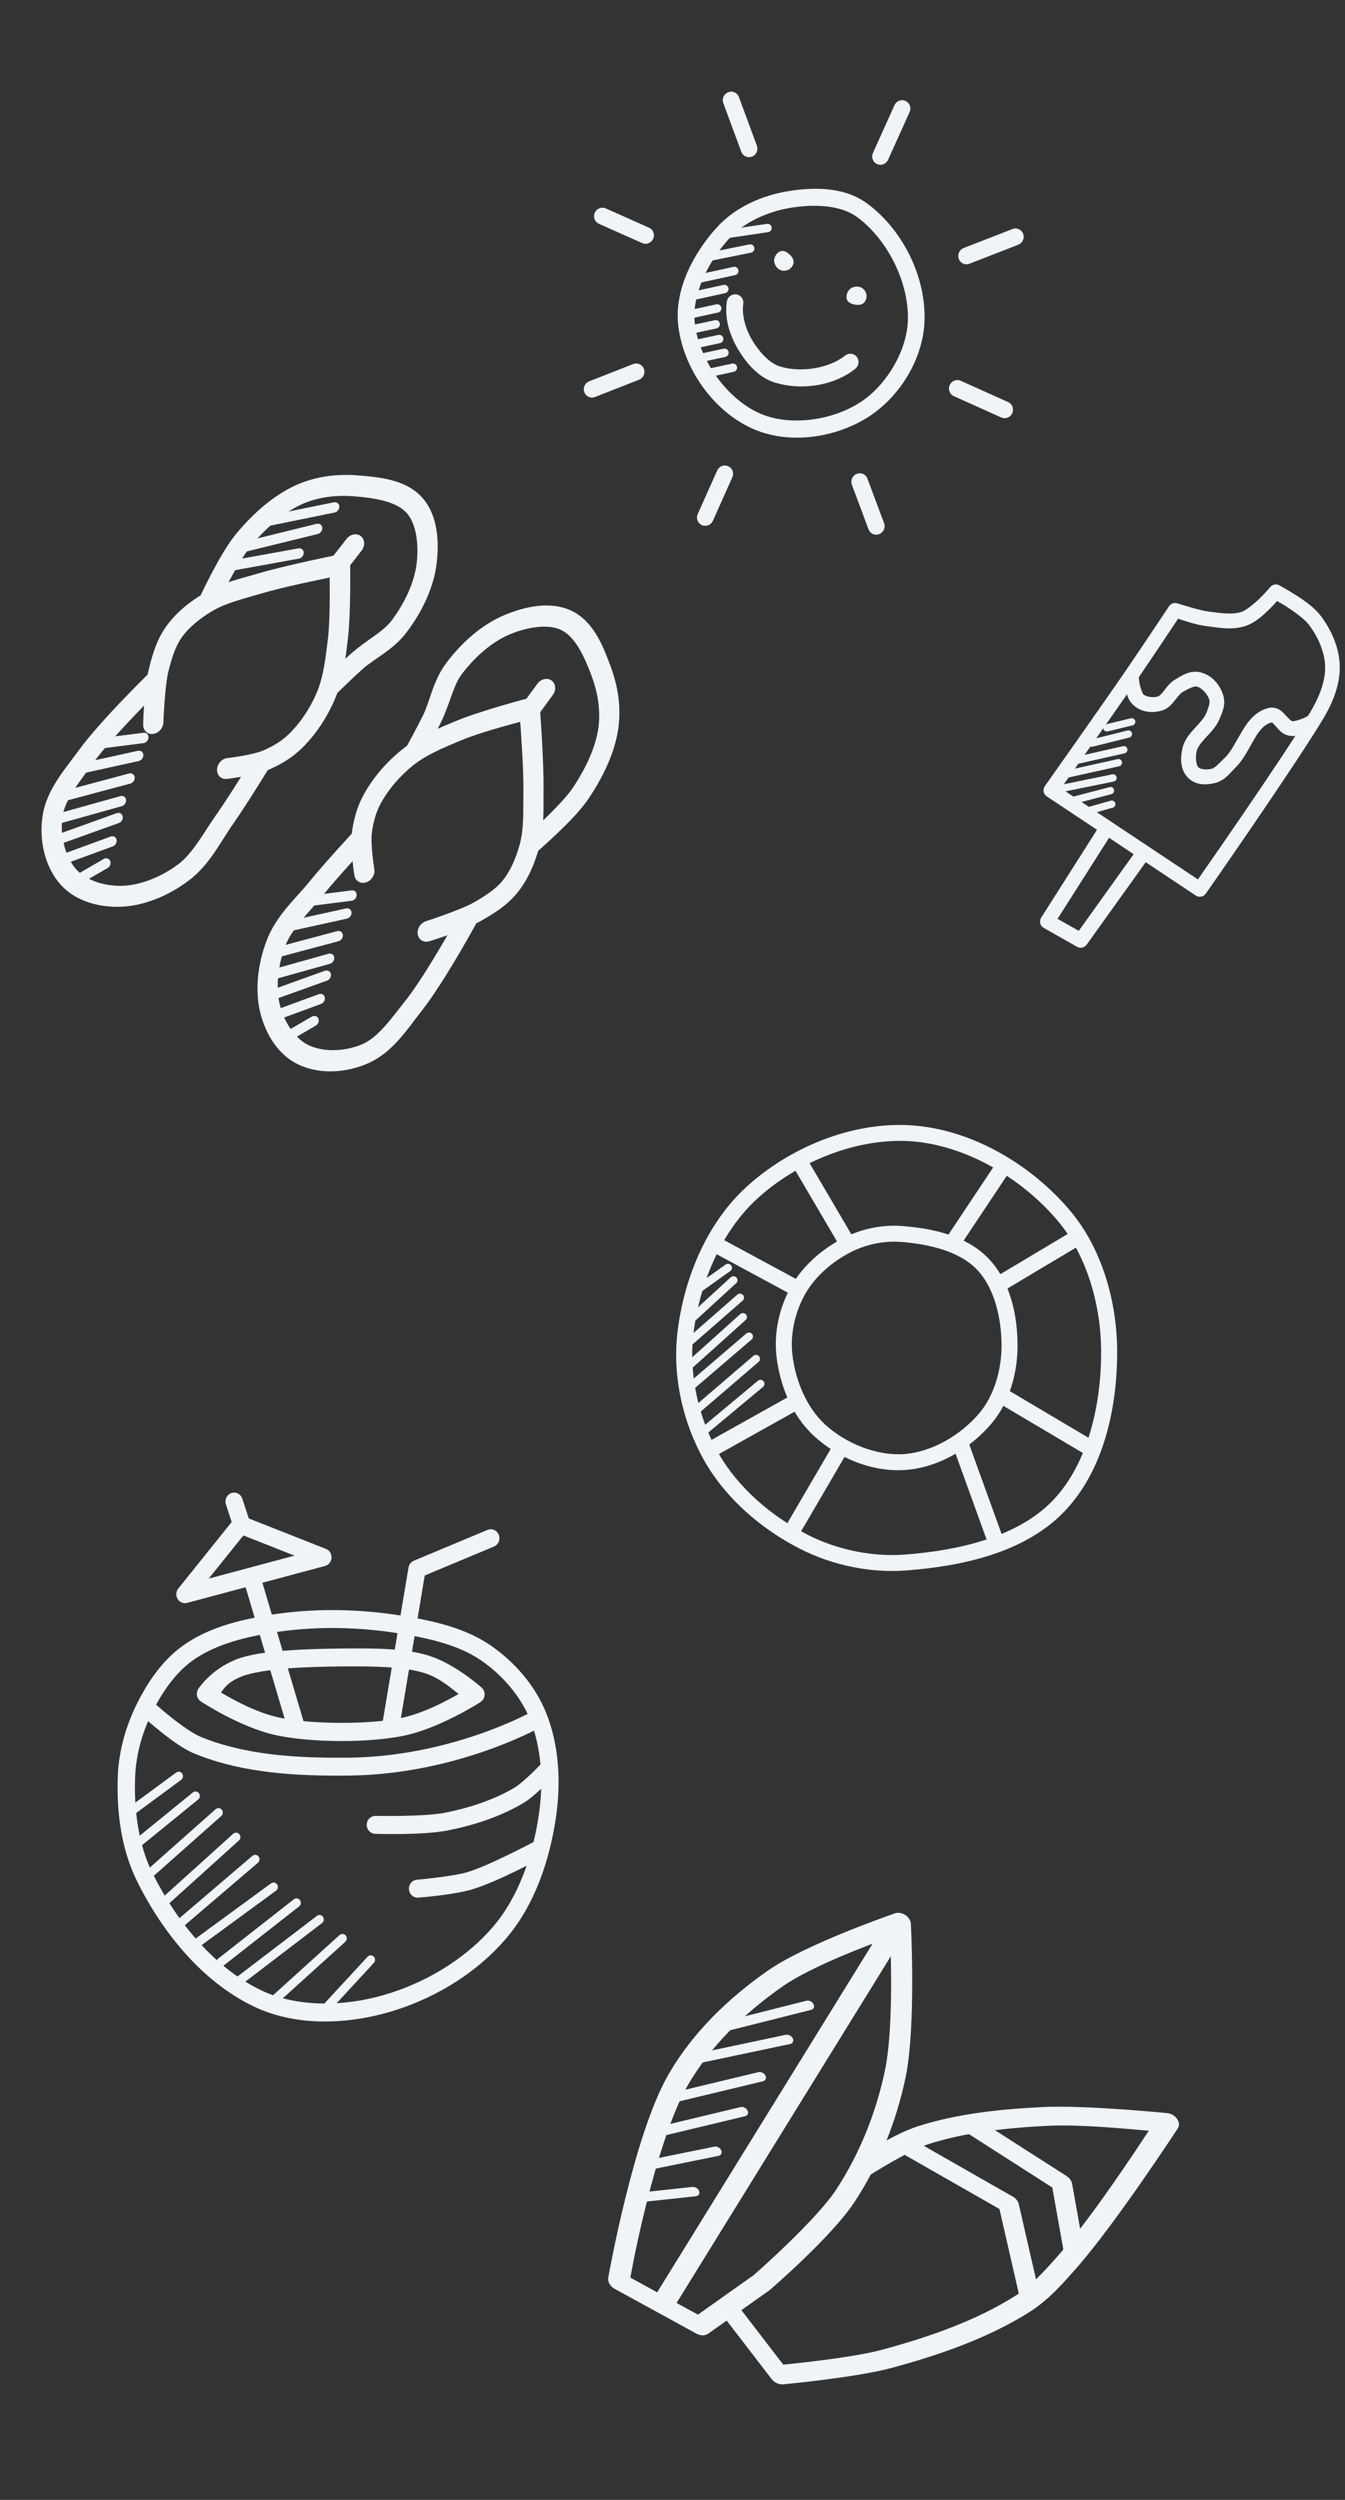 <svg width="183" height="340" viewBox="0 0 183 340" fill="none" xmlns="http://www.w3.org/2000/svg">
<rect x="0" y="0" width="183" height="340" fill="#333333" stroke="none"/>
<path fill-rule="evenodd" clip-rule="evenodd" d="M45.862 218.984C42.611 218.947 39.355 219.183 36.159 219.736C32.299 220.401 28.171 221.43 24.777 223.899C22.069 225.87 20.115 228.749 18.668 231.645C17.172 234.638 16.18 238.017 16.036 241.438C15.832 246.28 16.457 251.463 18.668 255.903C22.125 262.846 27.519 269.534 34.531 272.894C39.773 275.407 46.029 275.367 51.488 274.041C58.004 272.459 64.416 268.851 68.888 263.611C72.767 259.064 74.793 252.98 75.646 247.152C76.336 242.44 76.095 237.292 74.238 232.792C72.735 229.149 70.002 226.058 66.895 223.885C63.472 221.49 59.363 220.554 55.537 219.888C52.358 219.334 49.113 219.021 45.862 218.984ZM45.834 221.42C48.957 221.456 52.082 221.757 55.146 222.291C58.879 222.941 62.649 223.855 65.575 225.902C68.35 227.844 70.787 230.637 72.071 233.748C73.699 237.693 73.957 242.425 73.318 246.791C72.512 252.297 70.575 257.955 67.121 262.003C63.037 266.788 57.02 270.197 50.95 271.672C45.878 272.903 40.093 272.878 35.52 270.687C29.18 267.648 24.041 261.376 20.761 254.789C18.812 250.875 18.2 246.088 18.392 241.542C18.517 238.542 19.403 235.48 20.761 232.764C22.101 230.082 23.879 227.534 26.135 225.893C29.037 223.781 32.813 222.782 36.546 222.138C39.594 221.613 42.712 221.384 45.834 221.42Z" fill="#EFF4F9"/>
<path fill-rule="evenodd" clip-rule="evenodd" d="M19.928 231.127C19.695 231.141 19.47 231.226 19.284 231.373C19.097 231.52 18.957 231.72 18.882 231.95C18.806 232.179 18.798 232.427 18.859 232.661C18.921 232.894 19.048 233.104 19.225 233.263C19.225 233.263 20.328 234.282 21.764 235.433C23.201 236.583 24.928 237.879 26.498 238.516C33.151 241.217 40.472 241.555 47.403 241.49C62.065 241.354 73.405 234.981 73.405 234.981C73.545 234.907 73.669 234.805 73.771 234.68C73.872 234.556 73.948 234.412 73.995 234.257C74.041 234.102 74.057 233.938 74.042 233.777C74.027 233.615 73.98 233.458 73.905 233.315C73.83 233.172 73.728 233.046 73.606 232.945C73.483 232.843 73.342 232.768 73.191 232.724C73.04 232.679 72.881 232.667 72.725 232.687C72.57 232.707 72.419 232.759 72.283 232.84C72.283 232.84 61.394 238.923 47.38 239.054C40.542 239.117 33.523 238.749 27.358 236.246C26.305 235.819 24.576 234.601 23.209 233.506C21.841 232.411 20.793 231.445 20.793 231.445C20.677 231.335 20.541 231.25 20.392 231.195C20.244 231.141 20.086 231.117 19.928 231.127Z" fill="#EFF4F9"/>
<path fill-rule="evenodd" clip-rule="evenodd" d="M74.15 239.806C73.845 239.818 73.556 239.953 73.345 240.182C73.345 240.182 72.814 240.739 72.122 241.395C71.429 242.051 70.542 242.81 70.056 243.098C67.189 244.801 63.895 245.87 60.565 246.538C57.72 247.11 51.106 246.971 51.106 246.971C50.952 246.967 50.798 246.994 50.653 247.051C50.508 247.108 50.376 247.195 50.264 247.305C50.151 247.415 50.061 247.547 49.998 247.693C49.935 247.839 49.9 247.996 49.896 248.156C49.892 248.316 49.918 248.476 49.973 248.625C50.029 248.775 50.112 248.911 50.218 249.028C50.325 249.144 50.452 249.237 50.593 249.302C50.735 249.368 50.887 249.403 51.042 249.408C51.042 249.408 57.496 249.639 61.016 248.932C64.521 248.228 68.058 247.095 71.229 245.211C72.088 244.701 72.971 243.902 73.713 243.198C74.456 242.495 75.025 241.894 75.025 241.894C75.194 241.722 75.308 241.5 75.353 241.259C75.398 241.018 75.372 240.768 75.277 240.543C75.183 240.317 75.025 240.127 74.824 239.996C74.623 239.866 74.388 239.801 74.15 239.81L74.15 239.806Z" fill="#EFF4F9"/>
<path fill-rule="evenodd" clip-rule="evenodd" d="M73.194 250.34C73.008 250.346 72.827 250.397 72.665 250.489C72.665 250.489 66.516 253.755 63.556 254.633C61.571 255.222 56.724 255.656 56.724 255.656C56.412 255.682 56.123 255.834 55.919 256.08C55.716 256.325 55.616 256.645 55.64 256.967C55.665 257.29 55.812 257.589 56.05 257.799C56.287 258.009 56.596 258.113 56.908 258.088C56.908 258.088 61.612 257.743 64.204 256.974C67.772 255.916 73.755 252.649 73.755 252.649C73.995 252.525 74.187 252.32 74.299 252.068C74.412 251.816 74.437 251.531 74.371 251.262C74.306 250.993 74.153 250.755 73.939 250.587C73.725 250.42 73.462 250.332 73.194 250.34Z" fill="#EFF4F9"/>
<path fill-rule="evenodd" clip-rule="evenodd" d="M46.497 224.208C44.332 224.232 41.562 224.279 38.924 224.484C36.285 224.689 33.81 225.018 32.023 225.74C28.62 227.116 26.972 229.713 26.972 229.713C26.887 229.849 26.829 230 26.801 230.159C26.773 230.318 26.776 230.48 26.809 230.638C26.842 230.796 26.906 230.945 26.995 231.077C27.085 231.209 27.199 231.321 27.331 231.407C27.331 231.407 32.633 234.922 37.507 235.985C42.288 237.027 50.162 237.069 54.985 236.06C59.905 235.032 65.382 231.487 65.382 231.487C65.54 231.386 65.674 231.247 65.77 231.083C65.867 230.918 65.924 230.731 65.938 230.539C65.951 230.347 65.92 230.154 65.848 229.976C65.775 229.799 65.663 229.641 65.52 229.517C65.52 229.517 62.047 226.402 58.573 225.254C55.197 224.138 50.82 224.168 46.501 224.207L46.497 224.208ZM46.52 226.644C50.822 226.605 55.083 226.669 57.855 227.577C59.831 228.23 61.269 229.511 62.396 230.389C60.608 231.41 57.578 233.033 54.52 233.672C50.231 234.569 42.244 234.527 37.995 233.601C34.812 232.908 31.675 231.143 30.059 230.185C30.566 229.561 30.922 228.802 32.879 228.011C34.159 227.494 36.553 227.114 39.099 226.916C41.645 226.719 44.373 226.664 46.52 226.644Z" fill="#EFF4F9"/>
<path fill-rule="evenodd" clip-rule="evenodd" d="M35.267 213.802L33.017 214.52L39.127 235.076L41.376 234.357L35.267 213.802Z" fill="#EFF4F9"/>
<path fill-rule="evenodd" clip-rule="evenodd" d="M66.734 207.987C66.589 207.991 66.445 208.024 66.311 208.082L56.3 212.269C56.115 212.347 55.951 212.473 55.826 212.635C55.7 212.796 55.617 212.988 55.583 213.192L51.971 234.738C51.945 234.896 51.949 235.057 51.983 235.213C52.017 235.369 52.081 235.517 52.17 235.648C52.35 235.912 52.625 236.091 52.933 236.146C53.085 236.173 53.242 236.169 53.393 236.134C53.544 236.099 53.686 236.033 53.813 235.941C54.068 235.754 54.242 235.47 54.295 235.152L57.791 214.273L67.195 210.342C67.455 210.239 67.671 210.044 67.805 209.792C67.94 209.539 67.983 209.246 67.928 208.963C67.873 208.681 67.723 208.428 67.504 208.249C67.286 208.07 67.013 207.978 66.734 207.987Z" fill="#EFF4F9"/>
<path fill-rule="evenodd" clip-rule="evenodd" d="M32.704 206.165C32.538 206.171 32.375 206.214 32.226 206.29C32.077 206.367 31.945 206.475 31.839 206.608L24.258 216.048C24.099 216.246 24.006 216.491 23.99 216.748C23.975 217.004 24.038 217.259 24.171 217.476C24.305 217.694 24.501 217.862 24.732 217.956C24.963 218.051 25.218 218.067 25.458 218.003L44.229 212.979C44.47 212.914 44.686 212.771 44.844 212.572C45.002 212.372 45.095 212.125 45.109 211.867C45.123 211.609 45.057 211.353 44.921 211.137C44.785 210.92 44.586 210.754 44.353 210.662L33.164 206.246C33.018 206.188 32.861 206.16 32.704 206.165ZM33.114 208.829L40.065 211.575L28.403 214.696L33.114 208.829Z" fill="#EFF4F9"/>
<path fill-rule="evenodd" clip-rule="evenodd" d="M31.807 203.001C31.622 203.008 31.442 203.061 31.28 203.154C31.119 203.247 30.981 203.378 30.878 203.536C30.774 203.695 30.708 203.876 30.685 204.066C30.662 204.255 30.682 204.448 30.744 204.628L31.701 207.55C31.749 207.704 31.826 207.846 31.927 207.969C32.028 208.093 32.153 208.194 32.292 208.267C32.432 208.339 32.584 208.383 32.74 208.394C32.896 208.406 33.053 208.385 33.201 208.333C33.349 208.281 33.486 208.2 33.603 208.093C33.72 207.986 33.816 207.856 33.884 207.71C33.952 207.564 33.991 207.406 33.999 207.245C34.008 207.083 33.985 206.921 33.932 206.769L32.976 203.848C32.897 203.594 32.74 203.373 32.529 203.22C32.318 203.067 32.065 202.99 31.807 203.001Z" fill="#EFF4F9"/>
<path fill-rule="evenodd" clip-rule="evenodd" d="M24.271 240.962C24.16 240.971 24.053 241.012 23.963 241.081L17.09 246.139C17.027 246.186 16.973 246.245 16.932 246.313C16.891 246.381 16.863 246.456 16.85 246.536C16.838 246.615 16.84 246.696 16.857 246.774C16.875 246.852 16.907 246.926 16.952 246.991C16.997 247.056 17.054 247.112 17.12 247.154C17.185 247.197 17.259 247.226 17.335 247.239C17.412 247.252 17.49 247.25 17.565 247.232C17.641 247.214 17.712 247.18 17.775 247.134L24.644 242.071C24.75 241.995 24.829 241.886 24.869 241.759C24.909 241.633 24.907 241.496 24.865 241.37C24.823 241.244 24.742 241.137 24.635 241.063C24.527 240.989 24.4 240.953 24.271 240.962Z" fill="#EFF4F9"/>
<path fill-rule="evenodd" clip-rule="evenodd" d="M26.535 243.655C26.423 243.669 26.318 243.715 26.231 243.789L18.424 250.142C18.358 250.189 18.303 250.25 18.261 250.32C18.219 250.391 18.191 250.47 18.179 250.551C18.168 250.633 18.172 250.717 18.193 250.797C18.213 250.877 18.25 250.952 18.299 251.017C18.349 251.082 18.41 251.136 18.481 251.176C18.551 251.215 18.628 251.239 18.708 251.247C18.788 251.255 18.868 251.245 18.944 251.22C19.021 251.194 19.091 251.152 19.151 251.098L26.958 244.746C27.061 244.665 27.134 244.551 27.169 244.423C27.203 244.294 27.195 244.158 27.147 244.034C27.099 243.911 27.013 243.807 26.903 243.738C26.792 243.67 26.663 243.64 26.535 243.655Z" fill="#EFF4F9"/>
<path fill-rule="evenodd" clip-rule="evenodd" d="M29.691 245.915C29.558 245.922 29.432 245.975 29.332 246.066L19.86 254.464C19.799 254.516 19.749 254.58 19.713 254.652C19.677 254.723 19.655 254.802 19.648 254.883C19.641 254.963 19.65 255.044 19.674 255.121C19.699 255.198 19.737 255.27 19.788 255.331C19.84 255.393 19.902 255.443 19.972 255.479C20.042 255.515 20.119 255.536 20.197 255.542C20.275 255.547 20.353 255.536 20.427 255.51C20.501 255.483 20.569 255.442 20.628 255.388L30.1 246.991C30.195 246.908 30.262 246.798 30.293 246.674C30.323 246.55 30.316 246.419 30.27 246.3C30.225 246.181 30.145 246.08 30.041 246.011C29.937 245.942 29.814 245.908 29.691 245.915Z" fill="#EFF4F9"/>
<path fill-rule="evenodd" clip-rule="evenodd" d="M32.083 249.251C31.95 249.259 31.823 249.314 31.724 249.406L21.939 258.233C21.878 258.285 21.827 258.348 21.79 258.42C21.753 258.493 21.731 258.572 21.724 258.653C21.718 258.735 21.727 258.816 21.751 258.894C21.776 258.971 21.815 259.043 21.867 259.105C21.919 259.166 21.982 259.217 22.053 259.252C22.124 259.288 22.201 259.309 22.28 259.313C22.359 259.317 22.438 259.306 22.512 259.278C22.586 259.25 22.654 259.207 22.712 259.151L32.497 250.325C32.592 250.243 32.66 250.131 32.69 250.007C32.721 249.882 32.713 249.751 32.667 249.632C32.621 249.513 32.54 249.412 32.435 249.343C32.33 249.274 32.207 249.243 32.083 249.251Z" fill="#EFF4F9"/>
<path fill-rule="evenodd" clip-rule="evenodd" d="M34.701 252.267C34.567 252.271 34.439 252.322 34.337 252.411L23.618 261.561C23.497 261.664 23.421 261.813 23.406 261.974C23.391 262.135 23.438 262.295 23.538 262.42C23.637 262.545 23.78 262.624 23.936 262.64C24.092 262.655 24.247 262.606 24.368 262.503L35.087 253.353C35.184 253.273 35.254 253.164 35.287 253.041C35.32 252.918 35.315 252.787 35.273 252.666C35.23 252.546 35.151 252.443 35.049 252.372C34.946 252.3 34.825 252.263 34.701 252.267Z" fill="#EFF4F9"/>
<path fill-rule="evenodd" clip-rule="evenodd" d="M37.185 256.036C37.072 256.042 36.964 256.082 36.872 256.15L25.836 264.225C25.772 264.271 25.719 264.33 25.677 264.398C25.636 264.465 25.608 264.541 25.595 264.62C25.582 264.699 25.584 264.779 25.602 264.857C25.619 264.935 25.651 265.009 25.695 265.074C25.74 265.14 25.797 265.195 25.862 265.238C25.928 265.281 26 265.309 26.077 265.323C26.153 265.336 26.231 265.334 26.306 265.317C26.382 265.299 26.453 265.266 26.516 265.22L37.553 257.145C37.658 257.069 37.737 256.96 37.777 256.834C37.817 256.708 37.816 256.572 37.775 256.447C37.733 256.321 37.653 256.213 37.546 256.139C37.44 256.065 37.313 256.029 37.185 256.036Z" fill="#EFF4F9"/>
<path fill-rule="evenodd" clip-rule="evenodd" d="M40.346 258.187C40.212 258.185 40.083 258.231 39.978 258.316L29.672 266.391C29.548 266.489 29.466 266.633 29.445 266.793C29.424 266.954 29.465 267.116 29.56 267.245C29.654 267.373 29.794 267.458 29.949 267.48C30.104 267.502 30.261 267.459 30.386 267.361L40.691 259.287C40.79 259.211 40.864 259.104 40.902 258.983C40.94 258.861 40.939 258.73 40.901 258.608C40.863 258.487 40.789 258.381 40.689 258.305C40.589 258.229 40.469 258.188 40.346 258.187Z" fill="#EFF4F9"/>
<path fill-rule="evenodd" clip-rule="evenodd" d="M43.479 260.447C43.345 260.446 43.216 260.491 43.111 260.576L31.968 269.079C31.904 269.126 31.85 269.185 31.809 269.254C31.768 269.323 31.741 269.399 31.728 269.479C31.716 269.559 31.719 269.64 31.738 269.719C31.756 269.797 31.79 269.871 31.836 269.937C31.882 270.002 31.941 270.056 32.008 270.098C32.075 270.139 32.15 270.167 32.227 270.178C32.304 270.189 32.383 270.184 32.459 270.164C32.534 270.144 32.605 270.108 32.667 270.059L43.81 261.551C43.91 261.477 43.986 261.371 44.025 261.25C44.065 261.129 44.066 260.998 44.029 260.876C43.993 260.753 43.92 260.646 43.821 260.569C43.722 260.492 43.602 260.449 43.479 260.447Z" fill="#EFF4F9"/>
<path fill-rule="evenodd" clip-rule="evenodd" d="M46.612 263.031C46.458 263.024 46.307 263.08 46.193 263.186L37.139 271.371C37.078 271.422 37.027 271.486 36.991 271.558C36.954 271.63 36.931 271.71 36.925 271.791C36.918 271.872 36.927 271.954 36.952 272.032C36.976 272.109 37.015 272.181 37.067 272.242C37.119 272.304 37.182 272.354 37.253 272.39C37.324 272.426 37.401 272.447 37.48 272.451C37.559 272.455 37.638 272.443 37.712 272.416C37.786 272.388 37.854 272.345 37.912 272.289L46.971 264.105C47.062 264.026 47.128 263.92 47.16 263.801C47.191 263.682 47.188 263.556 47.149 263.44C47.11 263.323 47.038 263.221 46.942 263.148C46.846 263.075 46.731 263.035 46.612 263.031Z" fill="#EFF4F9"/>
<path fill-rule="evenodd" clip-rule="evenodd" d="M50.407 265.938C50.254 265.947 50.111 266.016 50.007 266.133L43.345 273.346C43.292 273.404 43.25 273.472 43.222 273.547C43.194 273.621 43.18 273.701 43.182 273.781C43.184 273.861 43.201 273.94 43.232 274.013C43.263 274.086 43.308 274.152 43.364 274.208C43.419 274.263 43.485 274.306 43.557 274.335C43.63 274.364 43.706 274.378 43.784 274.376C43.861 274.374 43.937 274.357 44.008 274.325C44.079 274.293 44.143 274.246 44.196 274.189L50.858 266.975C50.942 266.887 50.998 266.776 51.02 266.655C51.041 266.533 51.026 266.408 50.977 266.296C50.928 266.184 50.848 266.089 50.746 266.025C50.644 265.961 50.526 265.931 50.407 265.938Z" fill="#EFF4F9"/>
<path fill-rule="evenodd" clip-rule="evenodd" d="M47.205 75.642C47.068 75.529 46.906 75.451 46.73 75.41C46.554 75.37 46.367 75.369 46.181 75.407C46.181 75.407 38.853 76.884 35.044 78.018C32.775 78.694 30.207 79.228 27.756 80.685C25.885 81.798 23.986 83.256 22.585 85.232C21.268 87.092 20.702 89.172 20.251 91.005C19.557 93.826 19.483 98.555 19.483 98.555C19.477 98.741 19.508 98.921 19.572 99.086C19.636 99.25 19.733 99.396 19.856 99.513C19.98 99.631 20.128 99.719 20.293 99.772C20.457 99.825 20.635 99.842 20.815 99.823C20.995 99.803 21.174 99.747 21.343 99.658C21.511 99.569 21.665 99.448 21.796 99.302C21.927 99.157 22.033 98.99 22.106 98.81C22.18 98.631 22.221 98.443 22.226 98.257C22.226 98.257 22.422 93.316 22.904 91.355C23.334 89.606 23.847 87.936 24.714 86.712C25.717 85.297 27.245 84.078 28.869 83.113C30.746 81.996 33.054 81.465 35.464 80.747C38.463 79.854 43.277 78.876 44.851 78.55C44.863 80.117 44.928 84.341 44.604 86.999C44.288 89.588 44 92.097 43.079 94.247C42.197 96.305 40.893 98.29 39.32 99.826C38.327 100.796 37.028 101.571 35.679 102.126C35.101 102.364 33.833 102.655 32.799 102.832C31.765 103.009 30.935 103.102 30.935 103.102C30.755 103.123 30.576 103.18 30.407 103.27C30.239 103.36 30.085 103.481 29.954 103.628C29.824 103.774 29.719 103.941 29.646 104.121C29.573 104.301 29.533 104.489 29.529 104.675C29.524 104.861 29.555 105.042 29.62 105.206C29.685 105.37 29.783 105.515 29.907 105.632C30.031 105.75 30.18 105.837 30.345 105.889C30.51 105.942 30.688 105.958 30.868 105.937C30.868 105.937 31.771 105.83 32.887 105.639C34.004 105.448 35.305 105.201 36.384 104.756C38.009 104.087 39.659 103.139 41.052 101.78C42.994 99.883 44.514 97.539 45.556 95.106C46.737 92.35 47.009 89.541 47.32 86.988C47.77 83.3 47.634 76.595 47.634 76.595C47.631 76.406 47.591 76.225 47.517 76.062C47.443 75.899 47.335 75.758 47.201 75.647L47.205 75.642Z" fill="#EFF4F9"/>
<path fill-rule="evenodd" clip-rule="evenodd" d="M57.555 67.803C55.335 65.204 51.676 64.902 48.77 64.662C46.057 64.437 43.068 64.722 40.274 65.984C37.146 67.397 34.479 69.842 32.303 72.393C31.013 73.906 29.778 76.11 28.777 78.009C27.776 79.908 27.052 81.482 27.052 81.482L29.496 82.418C29.496 82.418 30.189 80.918 31.144 79.107C32.099 77.294 33.365 75.151 34.249 74.114C36.223 71.799 38.573 69.704 41.072 68.575C43.26 67.587 45.819 67.305 48.197 67.501C51.043 67.737 53.983 68.189 55.398 69.846C56.675 71.341 56.987 74.122 56.687 76.644C56.374 79.271 55.019 82.093 53.266 84.415C52.095 85.965 49.865 87.038 47.747 88.91C46.446 90.06 44.139 92.317 44.139 92.317L45.874 94.266C45.874 94.266 48.229 91.97 49.359 90.971L49.355 90.968C50.967 89.543 53.487 88.429 55.335 85.981C57.372 83.284 59.008 79.993 59.41 76.616C59.765 73.634 59.555 70.145 57.555 67.803Z" fill="#EFF4F9"/>
<path fill-rule="evenodd" clip-rule="evenodd" d="M20.769 91.076C20.769 91.076 13.698 97.912 10.57 102.243C8.838 104.638 6.317 107.416 5.793 110.982L5.789 110.979C5.292 114.354 6.126 117.897 8.198 120.261C10.155 122.494 13.237 123.369 16.135 123.331C19.434 123.288 22.848 121.873 25.625 119.803C28.534 117.635 30.047 114.414 31.733 112.027C33.554 109.453 36.656 104.371 36.656 104.371L34.395 103.084C34.395 103.084 31.245 108.229 29.6 110.553C27.686 113.26 26.262 116.05 24.231 117.564C21.927 119.281 19.029 120.448 16.473 120.482C14.156 120.512 11.672 119.722 10.337 118.199C8.84 116.491 8.13 113.574 8.503 111.038C8.841 108.742 10.82 106.329 12.685 103.749C15.352 100.056 22.501 93.03 22.501 93.03L20.769 91.076Z" fill="#EFF4F9"/>
<path fill-rule="evenodd" clip-rule="evenodd" d="M49.08 72.904C48.806 72.695 48.449 72.619 48.086 72.694C47.723 72.769 47.384 72.987 47.145 73.302L45.033 76C44.912 76.154 44.819 76.327 44.758 76.51C44.697 76.693 44.671 76.882 44.68 77.066C44.689 77.25 44.733 77.425 44.81 77.582C44.887 77.739 44.995 77.874 45.129 77.98C45.262 78.086 45.419 78.16 45.588 78.2C45.758 78.238 45.938 78.241 46.117 78.207C46.297 78.173 46.474 78.103 46.637 78.001C46.799 77.899 46.945 77.768 47.066 77.614L49.181 74.911C49.306 74.755 49.403 74.579 49.465 74.393C49.527 74.207 49.554 74.015 49.545 73.828C49.535 73.641 49.489 73.463 49.409 73.304C49.329 73.145 49.218 73.009 49.08 72.904Z" fill="#EFF4F9"/>
<path fill-rule="evenodd" clip-rule="evenodd" d="M72.951 95.127C72.807 95.023 72.64 94.955 72.46 94.925C72.28 94.896 72.091 94.906 71.905 94.956C71.905 94.956 65.414 96.647 61.988 98.081C59.614 99.074 56.985 100.099 54.654 101.984C52.596 103.648 50.752 105.747 49.455 108.131C48.525 109.841 48.061 111.687 47.858 113.432C47.724 114.592 47.839 115.911 47.959 117.038C48.078 118.164 48.22 119.062 48.22 119.062C48.249 119.241 48.313 119.407 48.408 119.552C48.503 119.696 48.628 119.816 48.775 119.904C48.921 119.991 49.087 120.046 49.263 120.064C49.438 120.082 49.62 120.063 49.798 120.008C49.976 119.953 50.147 119.863 50.3 119.744C50.453 119.625 50.586 119.479 50.691 119.313C50.796 119.148 50.871 118.967 50.912 118.78C50.953 118.594 50.959 118.406 50.93 118.227C50.93 118.227 50.794 117.404 50.684 116.36C50.573 115.317 50.509 114.017 50.581 113.397C50.749 111.948 51.142 110.487 51.805 109.267C52.856 107.336 54.413 105.542 56.154 104.135C57.973 102.664 60.309 101.705 62.715 100.698C65.186 99.665 69.268 98.579 70.779 98.166C70.892 99.769 71.259 104.667 71.214 107.796C71.178 110.31 71.294 112.676 70.73 114.786C70.241 116.611 69.483 118.412 68.394 119.762C67.452 120.929 65.984 121.876 64.417 122.765C62.661 123.762 57.959 125.293 57.959 125.293C57.782 125.348 57.611 125.439 57.459 125.558C57.306 125.678 57.174 125.825 57.07 125.99C56.965 126.156 56.891 126.337 56.851 126.523C56.81 126.71 56.805 126.897 56.835 127.076C56.865 127.255 56.93 127.421 57.026 127.564C57.122 127.708 57.247 127.827 57.394 127.914C57.541 128.001 57.706 128.055 57.882 128.072C58.058 128.089 58.24 128.069 58.417 128.014C58.417 128.014 62.949 126.657 65.475 125.223C67.117 124.291 68.964 123.182 70.396 121.409C71.917 119.524 72.805 117.3 73.368 115.197C74.105 112.442 73.921 109.827 73.955 107.459C74.012 103.485 73.442 96.032 73.442 96.032C73.429 95.846 73.379 95.669 73.295 95.513C73.211 95.357 73.095 95.224 72.955 95.122L72.951 95.127Z" fill="#EFF4F9"/>
<path fill-rule="evenodd" clip-rule="evenodd" d="M77.667 83.025C74.87 81.736 71.456 82.481 68.682 83.633C65.54 84.938 62.818 87.406 60.776 90.099C58.922 92.543 58.534 95.27 57.601 97.208L57.597 97.205C56.942 98.564 55.373 101.454 55.373 101.454L57.719 102.595C57.719 102.595 59.264 99.761 60.018 98.197C61.245 95.65 61.671 93.212 62.845 91.665C64.603 89.346 66.952 87.276 69.394 86.261C71.74 85.287 74.501 84.832 76.287 85.655C78.266 86.567 79.5 89.273 80.499 91.948C81.335 94.184 81.758 96.723 81.402 99.097C80.994 101.809 79.616 104.64 77.925 107.169C77.167 108.301 75.447 110.101 73.963 111.513C72.479 112.924 71.224 113.999 71.224 113.999L72.789 116.096C72.789 116.096 74.106 114.972 75.662 113.493C77.218 112.013 79.004 110.226 80.109 108.574C81.973 105.787 83.602 102.555 84.112 99.161C84.568 96.129 84.03 93.176 83.077 90.626C82.056 87.894 80.771 84.455 77.667 83.025Z" fill="#EFF4F9"/>
<path fill-rule="evenodd" clip-rule="evenodd" d="M65.262 124.749L62.911 123.613C62.911 123.613 58.091 132.401 55.262 135.971C53.285 138.467 51.5 141.028 49.382 141.976C47.043 143.024 44.043 143.132 41.993 142.156C40.164 141.285 38.729 139.109 38.129 136.872C37.467 134.402 37.803 131.297 38.83 128.613C39.735 126.246 42.033 124.118 44.119 121.54C45.908 119.327 50.005 114.897 50.005 114.897L48.151 113.07C48.151 113.07 44.098 117.442 42.117 119.893C40.278 122.164 37.589 124.495 36.292 127.883C35.055 131.118 34.621 134.788 35.475 137.975C36.226 140.774 37.905 143.503 40.586 144.78C43.424 146.132 47.06 145.971 50.173 144.576L50.169 144.573C53.458 143.1 55.447 139.919 57.282 137.602C60.601 133.415 65.258 124.753 65.258 124.753L65.262 124.749Z" fill="#EFF4F9"/>
<path fill-rule="evenodd" clip-rule="evenodd" d="M75.028 92.542C74.746 92.346 74.385 92.285 74.024 92.373C73.663 92.461 73.332 92.691 73.102 93.013L71.076 95.782C70.843 96.102 70.73 96.489 70.762 96.857C70.795 97.225 70.97 97.545 71.249 97.746C71.528 97.948 71.889 98.014 72.251 97.931C72.613 97.847 72.948 97.62 73.181 97.301L75.204 94.536C75.324 94.376 75.415 94.197 75.471 94.009C75.528 93.822 75.548 93.629 75.532 93.443C75.516 93.257 75.463 93.081 75.376 92.926C75.29 92.771 75.171 92.641 75.028 92.542Z" fill="#EFF4F9"/>
<path fill-rule="evenodd" clip-rule="evenodd" d="M19.948 99.755C19.827 99.673 19.677 99.64 19.523 99.661L13.162 100.465C12.98 100.488 12.804 100.585 12.674 100.734C12.544 100.882 12.47 101.071 12.468 101.259C12.466 101.446 12.537 101.617 12.664 101.733C12.791 101.85 12.965 101.902 13.147 101.879L19.508 101.075C19.652 101.057 19.792 100.994 19.91 100.894C20.028 100.794 20.118 100.662 20.166 100.516C20.215 100.371 20.22 100.219 20.18 100.083C20.141 99.946 20.06 99.831 19.948 99.755Z" fill="#EFF4F9"/>
<path fill-rule="evenodd" clip-rule="evenodd" d="M19.253 102.202C19.114 102.105 18.938 102.073 18.76 102.113L10.132 104.014C10.041 104.033 9.952 104.07 9.87 104.122C9.789 104.175 9.716 104.243 9.656 104.323C9.597 104.402 9.551 104.49 9.523 104.583C9.495 104.676 9.484 104.772 9.491 104.864C9.499 104.957 9.524 105.044 9.566 105.122C9.608 105.199 9.665 105.265 9.735 105.315C9.805 105.365 9.886 105.4 9.973 105.415C10.06 105.431 10.152 105.427 10.242 105.406L18.871 103.505C19.007 103.475 19.138 103.405 19.245 103.302C19.353 103.2 19.432 103.07 19.474 102.93C19.515 102.789 19.516 102.645 19.476 102.515C19.437 102.385 19.359 102.277 19.253 102.202Z" fill="#EFF4F9"/>
<path fill-rule="evenodd" clip-rule="evenodd" d="M18.051 105.26C17.908 105.173 17.731 105.151 17.556 105.199L8.183 107.698C8.002 107.747 7.838 107.865 7.726 108.029C7.615 108.192 7.564 108.387 7.587 108.57C7.61 108.752 7.703 108.908 7.847 109.003C7.991 109.099 8.173 109.125 8.354 109.077L17.723 106.575C17.86 106.54 17.989 106.464 18.093 106.357C18.198 106.249 18.272 106.116 18.308 105.974C18.343 105.832 18.337 105.688 18.292 105.561C18.246 105.433 18.162 105.328 18.051 105.26Z" fill="#EFF4F9"/>
<path fill-rule="evenodd" clip-rule="evenodd" d="M16.869 108.333C16.724 108.247 16.544 108.229 16.367 108.282L7.431 110.775C7.34 110.798 7.251 110.839 7.171 110.896C7.091 110.953 7.02 111.025 6.964 111.107C6.907 111.189 6.866 111.281 6.842 111.375C6.818 111.47 6.813 111.566 6.825 111.658C6.838 111.75 6.869 111.835 6.916 111.91C6.963 111.985 7.026 112.046 7.1 112.092C7.174 112.138 7.258 112.166 7.348 112.175C7.437 112.184 7.53 112.174 7.62 112.146L16.553 109.649C16.69 109.613 16.818 109.536 16.922 109.428C17.025 109.32 17.099 109.186 17.133 109.044C17.167 108.902 17.16 108.758 17.113 108.631C17.066 108.504 16.981 108.4 16.869 108.333Z" fill="#EFF4F9"/>
<path fill-rule="evenodd" clip-rule="evenodd" d="M16.433 110.647C16.354 110.596 16.262 110.565 16.164 110.556C16.066 110.548 15.964 110.562 15.867 110.598L7.573 113.578C7.484 113.609 7.401 113.658 7.327 113.721C7.252 113.784 7.189 113.86 7.14 113.944C7.091 114.029 7.057 114.121 7.041 114.214C7.025 114.308 7.026 114.402 7.045 114.49C7.064 114.578 7.1 114.659 7.151 114.728C7.202 114.797 7.267 114.854 7.343 114.894C7.419 114.934 7.503 114.957 7.592 114.961C7.681 114.966 7.772 114.952 7.86 114.92L16.154 111.941C16.284 111.896 16.403 111.815 16.498 111.707C16.592 111.599 16.658 111.469 16.688 111.333C16.718 111.196 16.709 111.059 16.664 110.937C16.619 110.815 16.539 110.715 16.433 110.647Z" fill="#EFF4F9"/>
<path fill-rule="evenodd" clip-rule="evenodd" d="M15.608 113.822C15.527 113.772 15.435 113.742 15.337 113.735C15.24 113.728 15.139 113.743 15.041 113.78L8.269 116.261C8.181 116.292 8.097 116.341 8.022 116.405C7.948 116.468 7.884 116.544 7.836 116.629C7.787 116.715 7.753 116.807 7.737 116.901C7.722 116.995 7.724 117.089 7.743 117.177C7.763 117.265 7.8 117.346 7.852 117.415C7.904 117.484 7.971 117.54 8.047 117.579C8.124 117.618 8.209 117.639 8.299 117.643C8.388 117.646 8.479 117.63 8.568 117.597L15.336 115.113C15.465 115.068 15.583 114.986 15.677 114.878C15.77 114.77 15.836 114.64 15.864 114.503C15.893 114.367 15.884 114.23 15.838 114.11C15.793 113.989 15.713 113.889 15.608 113.822Z" fill="#EFF4F9"/>
<path fill-rule="evenodd" clip-rule="evenodd" d="M14.774 116.829C14.676 116.766 14.56 116.733 14.437 116.736C14.315 116.738 14.191 116.775 14.078 116.843L10.742 118.781C10.574 118.879 10.443 119.036 10.376 119.22C10.308 119.403 10.311 119.597 10.383 119.759C10.455 119.921 10.591 120.038 10.76 120.084C10.929 120.13 11.118 120.101 11.285 120.004L14.621 118.065C14.733 118.002 14.831 117.912 14.904 117.803C14.978 117.694 15.025 117.571 15.04 117.445C15.056 117.32 15.039 117.197 14.993 117.089C14.946 116.981 14.871 116.891 14.774 116.829Z" fill="#EFF4F9"/>
<path fill-rule="evenodd" clip-rule="evenodd" d="M45.917 68.406C45.779 68.309 45.602 68.277 45.425 68.317L35.687 70.299C35.596 70.316 35.507 70.351 35.424 70.403C35.342 70.454 35.268 70.521 35.208 70.599C35.147 70.677 35.1 70.765 35.071 70.858C35.041 70.951 35.029 71.046 35.034 71.139C35.04 71.232 35.064 71.32 35.105 71.398C35.145 71.476 35.201 71.543 35.27 71.595C35.339 71.647 35.419 71.682 35.505 71.7C35.592 71.717 35.684 71.715 35.774 71.695L45.508 69.71C45.647 69.685 45.781 69.618 45.891 69.517C46.002 69.416 46.086 69.286 46.13 69.145C46.174 69.004 46.178 68.857 46.14 68.725C46.102 68.593 46.024 68.482 45.917 68.406Z" fill="#EFF4F9"/>
<path fill-rule="evenodd" clip-rule="evenodd" d="M43.631 71.351C43.558 71.292 43.471 71.251 43.377 71.233C43.282 71.214 43.182 71.218 43.083 71.243L32.588 73.821C32.499 73.843 32.412 73.883 32.333 73.938C32.253 73.993 32.183 74.062 32.126 74.142C32.069 74.222 32.027 74.311 32.001 74.403C31.975 74.495 31.967 74.59 31.976 74.681C31.985 74.772 32.012 74.857 32.055 74.933C32.098 75.008 32.156 75.073 32.226 75.121C32.296 75.17 32.376 75.203 32.462 75.217C32.549 75.232 32.639 75.228 32.729 75.206L43.224 72.628C43.356 72.598 43.482 72.53 43.587 72.431C43.691 72.333 43.77 72.208 43.813 72.073C43.857 71.938 43.862 71.797 43.83 71.669C43.797 71.541 43.728 71.431 43.631 71.351Z" fill="#EFF4F9"/>
<path fill-rule="evenodd" clip-rule="evenodd" d="M41.083 74.684C40.948 74.583 40.772 74.547 40.594 74.583L31.992 76.138C31.898 76.148 31.804 76.178 31.717 76.226C31.629 76.274 31.55 76.339 31.484 76.417C31.417 76.495 31.366 76.584 31.331 76.679C31.297 76.774 31.281 76.872 31.285 76.969C31.289 77.065 31.312 77.157 31.353 77.238C31.394 77.32 31.452 77.389 31.523 77.443C31.594 77.496 31.677 77.532 31.767 77.549C31.857 77.565 31.952 77.561 32.045 77.538L40.648 75.982C40.786 75.96 40.921 75.895 41.033 75.797C41.146 75.698 41.232 75.57 41.279 75.43C41.326 75.289 41.333 75.142 41.298 75.009C41.263 74.876 41.188 74.763 41.083 74.684Z" fill="#EFF4F9"/>
<path fill-rule="evenodd" clip-rule="evenodd" d="M48.273 121.192C48.152 121.11 48.002 121.077 47.848 121.098L41.487 121.902C41.305 121.925 41.13 122.022 41 122.171C40.87 122.319 40.795 122.508 40.794 122.696C40.792 122.883 40.862 123.054 40.989 123.17C41.116 123.287 41.29 123.339 41.472 123.316L47.834 122.512C47.977 122.494 48.117 122.431 48.236 122.331C48.353 122.231 48.443 122.099 48.492 121.953C48.54 121.808 48.545 121.656 48.505 121.52C48.466 121.383 48.385 121.268 48.273 121.192Z" fill="#EFF4F9"/>
<path fill-rule="evenodd" clip-rule="evenodd" d="M47.578 123.639C47.44 123.542 47.263 123.51 47.085 123.55L38.457 125.451C38.366 125.47 38.277 125.507 38.196 125.559C38.114 125.612 38.041 125.68 37.982 125.76C37.922 125.839 37.877 125.927 37.848 126.02C37.82 126.113 37.809 126.209 37.816 126.301C37.824 126.394 37.849 126.481 37.891 126.559C37.933 126.636 37.99 126.702 38.06 126.752C38.13 126.803 38.211 126.837 38.298 126.852C38.385 126.868 38.477 126.864 38.567 126.843L47.196 124.942C47.333 124.912 47.463 124.842 47.571 124.739C47.678 124.637 47.758 124.507 47.799 124.367C47.84 124.226 47.841 124.082 47.801 123.952C47.762 123.822 47.684 123.714 47.578 123.639Z" fill="#EFF4F9"/>
<path fill-rule="evenodd" clip-rule="evenodd" d="M46.376 126.697C46.233 126.61 46.056 126.588 45.881 126.636L36.508 129.135C36.419 129.159 36.332 129.201 36.254 129.257C36.175 129.314 36.107 129.385 36.051 129.466C35.94 129.629 35.89 129.824 35.912 130.007C35.935 130.189 36.028 130.346 36.172 130.441C36.316 130.536 36.498 130.562 36.679 130.514L46.048 128.012C46.185 127.977 46.314 127.901 46.419 127.794C46.523 127.686 46.597 127.553 46.633 127.411C46.668 127.269 46.663 127.125 46.617 126.998C46.571 126.87 46.487 126.765 46.376 126.697Z" fill="#EFF4F9"/>
<path fill-rule="evenodd" clip-rule="evenodd" d="M45.195 129.77C45.049 129.684 44.869 129.666 44.693 129.719L35.756 132.212C35.665 132.235 35.577 132.276 35.496 132.333C35.416 132.39 35.346 132.462 35.289 132.544C35.233 132.626 35.191 132.718 35.167 132.812C35.144 132.907 35.138 133.003 35.151 133.095C35.163 133.187 35.194 133.272 35.241 133.347C35.288 133.422 35.351 133.484 35.425 133.529C35.499 133.575 35.583 133.603 35.673 133.612C35.762 133.621 35.855 133.611 35.946 133.583L44.878 131.086C45.015 131.05 45.144 130.973 45.247 130.865C45.35 130.757 45.424 130.623 45.458 130.481C45.492 130.339 45.486 130.195 45.439 130.068C45.392 129.941 45.307 129.837 45.195 129.77Z" fill="#EFF4F9"/>
<path fill-rule="evenodd" clip-rule="evenodd" d="M44.759 132.084C44.679 132.033 44.587 132.002 44.489 131.993C44.391 131.985 44.29 131.999 44.192 132.035L35.898 135.015C35.81 135.046 35.726 135.095 35.652 135.158C35.578 135.221 35.514 135.297 35.465 135.381C35.416 135.466 35.383 135.558 35.366 135.651C35.35 135.745 35.351 135.839 35.37 135.927C35.389 136.015 35.425 136.096 35.476 136.165C35.527 136.234 35.592 136.291 35.668 136.331C35.744 136.371 35.828 136.394 35.917 136.398C36.006 136.403 36.097 136.389 36.185 136.357L44.479 133.378C44.609 133.333 44.728 133.252 44.823 133.144C44.917 133.036 44.984 132.906 45.013 132.77C45.043 132.633 45.035 132.496 44.989 132.374C44.944 132.252 44.864 132.152 44.759 132.084Z" fill="#EFF4F9"/>
<path fill-rule="evenodd" clip-rule="evenodd" d="M43.933 135.259C43.853 135.209 43.76 135.179 43.663 135.172C43.565 135.165 43.464 135.18 43.367 135.217L36.595 137.698C36.506 137.729 36.422 137.778 36.348 137.842C36.273 137.905 36.21 137.981 36.161 138.066C36.112 138.152 36.078 138.244 36.063 138.338C36.047 138.432 36.049 138.526 36.069 138.614C36.088 138.702 36.125 138.783 36.177 138.852C36.23 138.921 36.296 138.977 36.373 139.016C36.449 139.055 36.535 139.076 36.624 139.08C36.713 139.083 36.805 139.067 36.893 139.034L43.661 136.55C43.79 136.505 43.908 136.423 44.002 136.315C44.096 136.207 44.161 136.077 44.19 135.94C44.218 135.804 44.209 135.667 44.164 135.547C44.118 135.426 44.038 135.326 43.933 135.259Z" fill="#EFF4F9"/>
<path fill-rule="evenodd" clip-rule="evenodd" d="M43.1 138.266C43.002 138.203 42.885 138.17 42.763 138.173C42.64 138.175 42.516 138.212 42.403 138.28L39.067 140.218C38.984 140.267 38.909 140.33 38.846 140.405C38.783 140.481 38.734 140.566 38.7 140.657C38.633 140.84 38.636 141.034 38.708 141.196C38.78 141.358 38.916 141.475 39.085 141.521C39.254 141.567 39.443 141.538 39.61 141.441L42.947 139.502C43.058 139.439 43.156 139.349 43.229 139.24C43.303 139.131 43.35 139.008 43.365 138.882C43.381 138.757 43.364 138.634 43.318 138.526C43.271 138.418 43.196 138.328 43.1 138.266Z" fill="#EFF4F9"/>
<path fill-rule="evenodd" clip-rule="evenodd" d="M122.741 166.743C120.03 166.535 117.221 167.124 114.812 168.348C111.959 169.797 109.318 172.037 107.691 174.875C106.058 177.724 105.272 181.186 105.649 184.472C106.1 188.4 107.742 192.529 110.754 195.305C113.992 198.29 118.654 200.235 123.141 199.927C127.696 199.615 132.061 196.983 134.924 193.582C137.352 190.698 138.424 186.777 138.447 183.138C138.462 179.022 137.521 174.302 134.469 171.141C131.432 167.994 126.763 167.056 122.741 166.747V166.743ZM122.571 168.906C126.365 169.197 130.503 170.161 132.895 172.64C135.331 175.164 136.282 179.36 136.269 183.126C136.248 186.341 135.253 189.819 133.257 192.189C130.748 195.169 126.779 197.504 122.988 197.764C119.252 198.02 115.042 196.306 112.234 193.717C109.735 191.414 108.212 187.724 107.81 184.226C107.492 181.459 108.179 178.39 109.58 175.946C110.944 173.566 113.275 171.56 115.799 170.278C117.844 169.239 120.296 168.732 122.571 168.906Z" fill="#EFF4F9"/>
<path fill-rule="evenodd" clip-rule="evenodd" d="M124.077 153.057C115.961 152.501 107.388 156.056 101.48 161.498C96.037 166.513 92.996 174.086 92.168 181.288C91.484 187.243 92.918 193.59 95.891 198.772C98.838 203.911 103.672 208.018 108.899 210.671C113.274 212.892 118.408 213.964 123.32 213.588C130.79 213.016 139.342 211.239 144.777 205.612C150.25 199.946 152.027 191.293 152 183.701C151.959 177.041 149.977 169.859 145.598 164.66C140.363 158.447 132.314 153.626 124.077 153.061V153.057ZM123.928 155.216C131.403 155.729 139.046 160.256 143.926 166.049C147.874 170.735 149.784 177.474 149.822 183.71C149.848 190.95 148.065 199.08 143.207 204.11C138.418 209.068 130.393 210.874 123.15 211.429C118.674 211.772 113.901 210.777 109.89 208.741C104.993 206.255 100.468 202.377 97.784 197.696C95.044 192.92 93.709 186.97 94.334 181.534C95.112 174.763 98.03 167.633 102.96 163.09C108.437 158.044 116.564 154.712 123.928 155.216Z" fill="#EFF4F9"/>
<path fill-rule="evenodd" clip-rule="evenodd" d="M109.439 156.981L107.559 158.078L114.638 170.134L116.518 169.038L109.439 156.981Z" fill="#EFF4F9"/>
<path fill-rule="evenodd" clip-rule="evenodd" d="M135.907 157.608L128.42 168.851L130.232 170.049L137.719 158.806L135.907 157.608Z" fill="#EFF4F9"/>
<path fill-rule="evenodd" clip-rule="evenodd" d="M145.917 167.437L135.027 173.94L136.15 175.798L147.04 169.296L145.917 167.437Z" fill="#EFF4F9"/>
<path fill-rule="evenodd" clip-rule="evenodd" d="M136.554 188.701L135.439 190.563L148.235 198.149L149.349 196.287L136.554 188.701Z" fill="#EFF4F9"/>
<path fill-rule="evenodd" clip-rule="evenodd" d="M131.577 195.635L129.526 196.367L134.427 209.913L136.477 209.181L131.577 195.635Z" fill="#EFF4F9"/>
<path fill-rule="evenodd" clip-rule="evenodd" d="M113.412 196.405L106.606 208.055L108.486 209.143L115.293 197.493L113.412 196.405Z" fill="#EFF4F9"/>
<path fill-rule="evenodd" clip-rule="evenodd" d="M108.376 189.365L96.261 196.138L97.324 198.031L109.439 191.258L108.376 189.365Z" fill="#EFF4F9"/>
<path fill-rule="evenodd" clip-rule="evenodd" d="M97.367 168.043L96.329 169.948L107.627 176.043L108.665 174.139L97.367 168.043Z" fill="#EFF4F9"/>
<path fill-rule="evenodd" clip-rule="evenodd" d="M99.064 171.882C98.94 171.878 98.819 171.915 98.719 171.989L94.159 175.24C94.042 175.324 93.963 175.451 93.94 175.593C93.916 175.735 93.951 175.881 94.036 175.998C94.12 176.114 94.248 176.193 94.391 176.216C94.534 176.239 94.68 176.205 94.797 176.12L99.357 172.869C99.451 172.804 99.523 172.711 99.561 172.604C99.599 172.496 99.602 172.38 99.569 172.27C99.537 172.161 99.47 172.065 99.379 171.995C99.289 171.925 99.178 171.886 99.064 171.882Z" fill="#EFF4F9"/>
<path fill-rule="evenodd" clip-rule="evenodd" d="M99.8 173.575C99.658 173.573 99.52 173.626 99.417 173.723L93.359 179.277C93.306 179.325 93.264 179.383 93.234 179.448C93.204 179.513 93.186 179.583 93.183 179.654C93.18 179.726 93.192 179.797 93.216 179.864C93.241 179.931 93.279 179.993 93.327 180.045C93.376 180.098 93.435 180.14 93.5 180.17C93.565 180.2 93.635 180.217 93.707 180.22C93.779 180.223 93.85 180.212 93.918 180.187C93.985 180.163 94.047 180.125 94.1 180.077L100.157 174.523C100.24 174.45 100.298 174.354 100.325 174.248C100.352 174.141 100.345 174.029 100.307 173.926C100.268 173.823 100.199 173.735 100.108 173.672C100.018 173.609 99.91 173.576 99.8 173.575Z" fill="#EFF4F9"/>
<path fill-rule="evenodd" clip-rule="evenodd" d="M100.642 175.946C100.52 175.955 100.405 176.003 100.315 176.085L92.487 182.926C92.43 182.972 92.383 183.028 92.349 183.093C92.315 183.157 92.294 183.228 92.287 183.3C92.281 183.373 92.289 183.446 92.312 183.515C92.335 183.584 92.371 183.648 92.419 183.703C92.467 183.758 92.526 183.803 92.591 183.835C92.657 183.866 92.729 183.885 92.802 183.889C92.875 183.892 92.948 183.881 93.017 183.856C93.086 183.831 93.149 183.793 93.202 183.743L101.033 176.902C101.122 176.829 101.185 176.729 101.213 176.617C101.241 176.505 101.233 176.388 101.189 176.281C101.146 176.175 101.069 176.085 100.971 176.024C100.872 175.964 100.757 175.937 100.642 175.946Z" fill="#EFF4F9"/>
<path fill-rule="evenodd" clip-rule="evenodd" d="M101.097 178.588C100.956 178.584 100.819 178.635 100.714 178.73L93.023 185.639C92.916 185.736 92.852 185.871 92.845 186.014C92.838 186.158 92.888 186.299 92.985 186.405C93.082 186.512 93.218 186.576 93.362 186.583C93.507 186.59 93.648 186.54 93.755 186.443L101.446 179.535C101.528 179.463 101.587 179.367 101.614 179.262C101.641 179.156 101.635 179.045 101.597 178.942C101.56 178.84 101.492 178.751 101.403 178.688C101.313 178.624 101.207 178.59 101.097 178.588Z" fill="#EFF4F9"/>
<path fill-rule="evenodd" clip-rule="evenodd" d="M101.871 181.229C101.75 181.236 101.635 181.284 101.544 181.364L93.24 188.475C93.184 188.521 93.138 188.578 93.105 188.641C93.071 188.705 93.051 188.775 93.045 188.847C93.039 188.919 93.047 188.991 93.069 189.06C93.091 189.128 93.127 189.192 93.175 189.246C93.222 189.301 93.28 189.346 93.344 189.378C93.409 189.41 93.48 189.429 93.552 189.434C93.624 189.438 93.697 189.429 93.765 189.405C93.834 189.382 93.897 189.345 93.951 189.297L102.254 182.185C102.342 182.112 102.405 182.013 102.433 181.902C102.461 181.791 102.453 181.675 102.411 181.569C102.369 181.463 102.294 181.372 102.197 181.311C102.1 181.25 101.986 181.222 101.871 181.229Z" fill="#EFF4F9"/>
<path fill-rule="evenodd" clip-rule="evenodd" d="M102.824 184.277C102.702 184.283 102.585 184.331 102.493 184.412L94.121 191.591C94.011 191.685 93.944 191.819 93.934 191.963C93.923 192.106 93.971 192.248 94.066 192.357C94.16 192.466 94.295 192.533 94.439 192.543C94.583 192.554 94.726 192.507 94.835 192.412L103.207 185.233C103.295 185.16 103.358 185.06 103.386 184.95C103.414 184.839 103.406 184.722 103.364 184.616C103.321 184.51 103.246 184.42 103.15 184.359C103.053 184.298 102.939 184.27 102.824 184.277Z" fill="#EFF4F9"/>
<path fill-rule="evenodd" clip-rule="evenodd" d="M103.445 187.664C103.323 187.669 103.206 187.716 103.114 187.796L95.15 194.433C95.095 194.479 95.05 194.535 95.016 194.598C94.983 194.661 94.963 194.73 94.956 194.801C94.95 194.872 94.957 194.943 94.979 195.012C95 195.08 95.034 195.143 95.08 195.197C95.126 195.252 95.182 195.298 95.246 195.331C95.309 195.364 95.378 195.384 95.45 195.391C95.521 195.397 95.593 195.39 95.661 195.368C95.73 195.347 95.793 195.313 95.848 195.267L103.811 188.63C103.901 188.558 103.966 188.46 103.997 188.35C104.028 188.239 104.022 188.122 103.982 188.015C103.941 187.907 103.867 187.816 103.771 187.753C103.674 187.69 103.561 187.658 103.445 187.664Z" fill="#EFF4F9"/>
<path fill-rule="evenodd" clip-rule="evenodd" d="M176.266 80.915C175.077 80.147 174.06 79.6 174.06 79.6C173.86 79.492 173.628 79.458 173.404 79.503C173.18 79.547 172.977 79.668 172.829 79.845C172.829 79.845 172.237 80.557 171.435 81.346C170.633 82.136 169.566 82.977 169.022 83.183C167.784 83.653 166.142 83.39 164.42 83.177C163.168 83.022 160.199 82.06 160.199 82.06L160.209 82.067C160.004 81.996 159.781 81.994 159.574 82.064C159.366 82.132 159.186 82.268 159.062 82.449C159.062 82.449 155.181 88.279 153.211 91.149C149.589 96.423 142.168 106.906 142.168 106.906C142.09 107.015 142.036 107.138 142.006 107.269C141.977 107.399 141.974 107.533 141.997 107.664C142.02 107.794 142.069 107.918 142.141 108.029C142.213 108.139 142.307 108.234 142.416 108.307L162.702 121.801C162.916 121.944 163.178 121.996 163.432 121.946C163.686 121.896 163.913 121.748 164.062 121.535C164.062 121.535 175.363 105.39 179.863 98.041C181.183 95.886 182.348 93.306 182.284 90.584C182.225 88.037 181.117 85.614 179.652 83.701C178.822 82.618 177.463 81.671 176.275 80.903L176.266 80.915ZM175.179 82.594C176.295 83.316 177.572 84.295 178.067 84.942C179.332 86.594 180.252 88.689 180.299 90.67C180.348 92.774 179.388 95.043 178.173 97.027C173.926 103.963 163.724 118.551 162.987 119.606L144.355 107.216C145.073 106.201 151.374 97.302 154.824 92.278C156.68 89.574 159.825 84.849 160.291 84.148C160.974 84.377 162.664 84.971 164.146 85.155C165.777 85.357 167.751 85.786 169.695 85.05C170.88 84.601 171.928 83.624 172.806 82.76C173.348 82.225 173.48 82.047 173.75 81.742C174.106 81.941 174.409 82.096 175.179 82.594Z" fill="#EFF4F9"/>
<path fill-rule="evenodd" clip-rule="evenodd" d="M154.849 115.328L146.776 126.601L143.89 124.966L151.465 113.057L149.803 111.999L141.668 124.798C141.595 124.912 141.546 125.04 141.523 125.173C141.501 125.306 141.505 125.442 141.536 125.573C141.568 125.704 141.625 125.826 141.705 125.933C141.785 126.04 141.887 126.129 142.003 126.195L146.555 128.777C146.766 128.897 147.016 128.934 147.256 128.879C147.495 128.824 147.708 128.683 147.852 128.481L156.45 116.475L154.849 115.328Z" fill="#EFF4F9"/>
<path fill-rule="evenodd" clip-rule="evenodd" d="M178.199 97.251C178.199 97.251 177.753 97.504 177.192 97.742C176.631 97.979 175.912 98.121 175.819 98.108L175.813 98.104C175.782 98.107 175.434 97.848 174.996 97.362C174.777 97.118 174.537 96.841 174.189 96.597C173.838 96.361 173.3 96.146 172.732 96.262C170.887 96.638 169.802 98.096 168.983 99.474C168.163 100.853 167.486 102.257 166.66 103.052C165.889 103.794 165.334 104.436 164.884 104.556C164.199 104.738 163.315 104.624 163.066 104.378C162.748 104.065 162.62 103.054 162.802 102.228C162.935 101.628 163.394 101.039 164.033 100.344C164.671 99.65 165.47 98.88 165.936 97.769C166.258 97 166.815 95.9 166.45 94.635C166.034 93.186 164.943 91.85 163.365 91.45C161.885 91.075 160.692 91.955 159.885 92.428C159.119 92.876 158.705 93.519 158.347 93.978C157.989 94.437 157.734 94.676 157.525 94.738C156.89 94.927 155.933 94.767 155.553 94.424C155.498 94.388 155.175 93.664 155.056 92.993C154.937 92.323 154.912 91.734 154.912 91.734L152.935 91.84C152.935 91.84 152.96 92.548 153.105 93.371C153.251 94.195 153.402 95.168 154.214 95.906L154.217 95.908C155.295 96.886 156.792 97.022 158.058 96.646C158.97 96.375 159.499 95.703 159.899 95.191C160.298 94.679 160.615 94.289 160.862 94.144C161.712 93.646 162.492 93.288 162.854 93.38C163.518 93.548 164.324 94.422 164.55 95.213C164.646 95.544 164.442 96.237 164.116 97.016C163.858 97.633 163.267 98.266 162.592 98.999C161.918 99.733 161.142 100.593 160.872 101.82C160.604 103.032 160.52 104.674 161.67 105.807C162.742 106.864 164.245 106.776 165.367 106.477C166.725 106.114 167.431 105.043 168.017 104.479C169.252 103.29 169.938 101.719 170.679 100.474C171.406 99.25 172.077 98.471 173.06 98.249C173.155 98.312 173.323 98.483 173.522 98.706C173.932 99.16 174.45 99.934 175.527 100.079C176.47 100.208 177.252 99.862 177.934 99.574C178.617 99.285 179.157 98.975 179.157 98.975L178.2 97.249L178.199 97.251Z" fill="#EFF4F9"/>
<path fill-rule="evenodd" clip-rule="evenodd" d="M154.229 97.737C154.118 97.674 153.987 97.657 153.863 97.689L150.493 98.511C150.365 98.542 150.254 98.623 150.184 98.736C150.114 98.849 150.091 98.984 150.12 99.112C150.15 99.241 150.228 99.351 150.34 99.42C150.451 99.489 150.585 99.509 150.713 99.478L154.083 98.656C154.181 98.634 154.27 98.582 154.339 98.509C154.408 98.435 154.453 98.342 154.468 98.243C154.484 98.143 154.47 98.042 154.427 97.951C154.384 97.861 154.315 97.787 154.229 97.737Z" fill="#EFF4F9"/>
<path fill-rule="evenodd" clip-rule="evenodd" d="M153.781 99.395C153.67 99.332 153.538 99.316 153.413 99.35L148.512 100.573C148.446 100.585 148.382 100.611 148.325 100.648C148.268 100.686 148.219 100.735 148.181 100.792C148.144 100.849 148.118 100.913 148.106 100.98C148.094 101.048 148.095 101.116 148.11 101.182C148.126 101.248 148.154 101.31 148.195 101.364C148.235 101.419 148.286 101.464 148.344 101.497C148.403 101.53 148.468 101.551 148.535 101.558C148.602 101.565 148.67 101.558 148.735 101.537L153.636 100.314C153.733 100.292 153.822 100.24 153.891 100.166C153.96 100.092 154.005 100 154.021 99.9C154.037 99.801 154.022 99.699 153.979 99.609C153.936 99.519 153.867 99.444 153.781 99.395Z" fill="#EFF4F9"/>
<path fill-rule="evenodd" clip-rule="evenodd" d="M153.166 101.542C153.057 101.476 152.927 101.456 152.802 101.485L146.596 102.885C146.531 102.898 146.47 102.924 146.415 102.961C146.36 102.998 146.313 103.046 146.276 103.101C146.24 103.157 146.214 103.219 146.202 103.284C146.189 103.349 146.189 103.416 146.202 103.48C146.216 103.545 146.242 103.606 146.279 103.66C146.316 103.714 146.363 103.759 146.418 103.795C146.473 103.83 146.535 103.853 146.6 103.864C146.664 103.875 146.731 103.872 146.795 103.857L153.001 102.457C153.098 102.437 153.188 102.387 153.258 102.315C153.329 102.242 153.376 102.151 153.393 102.052C153.411 101.953 153.399 101.852 153.359 101.761C153.318 101.67 153.251 101.594 153.166 101.542Z" fill="#EFF4F9"/>
<path fill-rule="evenodd" clip-rule="evenodd" d="M152.426 103.304C152.317 103.238 152.187 103.218 152.062 103.247L144.567 104.91C144.503 104.924 144.442 104.95 144.388 104.987C144.334 105.025 144.288 105.072 144.252 105.128C144.216 105.183 144.191 105.244 144.179 105.309C144.166 105.373 144.167 105.439 144.18 105.503C144.193 105.567 144.218 105.628 144.255 105.682C144.292 105.735 144.338 105.781 144.393 105.816C144.447 105.851 144.508 105.875 144.572 105.886C144.636 105.898 144.702 105.896 144.766 105.882L152.261 104.219C152.358 104.198 152.448 104.149 152.518 104.077C152.588 104.004 152.635 103.913 152.653 103.814C152.671 103.715 152.659 103.614 152.619 103.523C152.578 103.432 152.511 103.356 152.426 103.304Z" fill="#EFF4F9"/>
<path fill-rule="evenodd" clip-rule="evenodd" d="M151.706 105.381C151.598 105.313 151.467 105.29 151.341 105.318L143.521 106.913C143.456 106.925 143.394 106.949 143.338 106.986C143.282 107.022 143.234 107.069 143.196 107.123C143.159 107.178 143.132 107.24 143.118 107.305C143.104 107.37 143.103 107.437 143.116 107.502C143.128 107.567 143.153 107.628 143.189 107.683C143.225 107.738 143.272 107.784 143.327 107.82C143.382 107.856 143.443 107.881 143.508 107.893C143.573 107.904 143.639 107.903 143.704 107.888L151.523 106.293C151.622 106.275 151.713 106.227 151.785 106.156C151.856 106.085 151.905 105.994 151.925 105.895C151.945 105.797 151.934 105.695 151.895 105.603C151.856 105.511 151.79 105.434 151.706 105.381Z" fill="#EFF4F9"/>
<path fill-rule="evenodd" clip-rule="evenodd" d="M151.338 107.092C151.226 107.031 151.095 107.017 150.971 107.052L145.571 108.467C145.503 108.478 145.438 108.503 145.38 108.541C145.322 108.579 145.272 108.629 145.234 108.687C145.196 108.745 145.17 108.81 145.158 108.879C145.146 108.947 145.149 109.017 145.165 109.083C145.182 109.15 145.212 109.213 145.254 109.267C145.296 109.321 145.348 109.366 145.409 109.398C145.469 109.43 145.536 109.449 145.604 109.454C145.673 109.459 145.742 109.449 145.807 109.426L151.207 108.011C151.304 107.987 151.391 107.934 151.458 107.859C151.526 107.784 151.569 107.691 151.583 107.592C151.598 107.493 151.582 107.392 151.538 107.303C151.494 107.214 151.425 107.14 151.338 107.092Z" fill="#EFF4F9"/>
<path fill-rule="evenodd" clip-rule="evenodd" d="M151.5 108.933C151.387 108.873 151.254 108.86 151.13 108.897L147.656 109.874C147.528 109.909 147.42 109.994 147.354 110.109C147.287 110.224 147.269 110.361 147.302 110.488C147.336 110.616 147.419 110.724 147.532 110.789C147.646 110.853 147.781 110.87 147.908 110.835L151.383 109.857C151.48 109.832 151.568 109.778 151.635 109.702C151.702 109.626 151.745 109.531 151.757 109.431C151.77 109.331 151.752 109.229 151.706 109.141C151.66 109.052 151.588 108.979 151.5 108.933Z" fill="#EFF4F9"/>
<path fill-rule="evenodd" clip-rule="evenodd" d="M117.949 27.651C114.855 25.386 110.671 25.439 107.23 26.001C103.723 26.573 100.078 28.142 97.566 30.892C94.377 34.386 91.686 39.397 92.296 44.361L92.292 44.359C93.008 50.199 97.107 55.966 102.453 58.328C107.415 60.52 113.794 59.556 118.302 56.604C122.488 53.864 125.589 48.773 125.786 43.715C126.024 37.618 122.784 31.192 117.949 27.651ZM116.603 29.509C120.762 32.555 123.724 38.469 123.521 43.654C123.36 47.791 120.588 52.398 117.086 54.69C113.245 57.205 107.447 58.023 103.383 56.228C98.908 54.25 95.144 48.987 94.54 44.053C94.058 40.127 96.35 35.576 99.218 32.434C101.259 30.199 104.464 28.77 107.559 28.265C110.712 27.75 114.33 27.849 116.601 29.513L116.603 29.509Z" fill="#EFF4F9"/>
<path fill-rule="evenodd" clip-rule="evenodd" d="M100.487 40.128C100.325 40.055 100.149 40.022 99.971 40.031C99.794 40.039 99.621 40.09 99.465 40.179C99.31 40.268 99.177 40.392 99.077 40.542C98.977 40.691 98.913 40.862 98.89 41.04C98.561 43.305 99.284 45.608 100.411 47.491C101.505 49.319 103.13 51.352 105.525 52.061C109.153 53.134 113.477 52.463 116.375 50.151C116.612 49.961 116.767 49.685 116.804 49.384C116.842 49.082 116.759 48.78 116.575 48.542C116.391 48.305 116.12 48.153 115.822 48.119C115.524 48.085 115.223 48.173 114.986 48.362C112.839 50.075 109.07 50.718 106.188 49.865C104.7 49.425 103.303 47.874 102.355 46.288C101.436 44.754 100.908 42.872 101.13 41.344C101.17 41.096 101.129 40.843 101.013 40.623C100.896 40.404 100.712 40.23 100.487 40.128Z" fill="#EFF4F9"/>
<path fill-rule="evenodd" clip-rule="evenodd" d="M117.054 39.057C117.447 39.19 117.779 39.589 117.875 39.998C117.964 40.378 117.845 40.847 117.584 41.14C117.379 41.37 117.031 41.474 116.727 41.466C116.193 41.454 115.502 41.302 115.264 40.82C115.043 40.373 115.241 39.698 115.601 39.346C115.956 38.997 116.589 38.899 117.054 39.057Z" fill="#EFF4F9"/>
<path fill-rule="evenodd" clip-rule="evenodd" d="M106.001 36.638C106.348 36.866 106.867 36.881 107.248 36.704C107.602 36.54 107.897 36.158 107.968 35.771C108.022 35.469 107.89 35.13 107.697 34.896C107.357 34.483 106.812 34.032 106.286 34.143C105.797 34.244 105.388 34.816 105.332 35.316C105.277 35.811 105.59 36.369 106.001 36.638Z" fill="#EFF4F9"/>
<path fill-rule="evenodd" clip-rule="evenodd" d="M123.186 13.718C122.912 13.6 122.6 13.597 122.321 13.71C122.041 13.824 121.816 14.044 121.695 14.323L118.776 20.799C118.713 20.937 118.678 21.085 118.671 21.236C118.665 21.386 118.689 21.536 118.74 21.677C118.792 21.818 118.87 21.946 118.972 22.056C119.073 22.165 119.195 22.253 119.33 22.314C119.466 22.375 119.612 22.408 119.761 22.412C119.91 22.416 120.059 22.389 120.199 22.335C120.338 22.28 120.466 22.199 120.576 22.095C120.685 21.99 120.773 21.866 120.834 21.728L123.753 15.252C123.819 15.112 123.856 14.961 123.863 14.808C123.869 14.655 123.846 14.502 123.793 14.359C123.74 14.216 123.659 14.086 123.555 13.976C123.45 13.866 123.325 13.778 123.186 13.718Z" fill="#EFF4F9"/>
<path fill-rule="evenodd" clip-rule="evenodd" d="M99.062 63.398C98.787 63.281 98.475 63.279 98.196 63.394C97.917 63.508 97.693 63.73 97.573 64.009L94.936 69.905C94.874 70.043 94.839 70.191 94.834 70.342C94.828 70.492 94.852 70.642 94.904 70.783C94.956 70.923 95.035 71.051 95.137 71.16C95.239 71.269 95.361 71.356 95.497 71.417C95.632 71.478 95.779 71.51 95.928 71.513C96.077 71.516 96.226 71.49 96.365 71.435C96.505 71.38 96.632 71.298 96.741 71.193C96.85 71.088 96.937 70.963 96.999 70.825L99.635 64.929C99.7 64.79 99.736 64.639 99.743 64.486C99.749 64.332 99.724 64.18 99.671 64.037C99.617 63.894 99.536 63.764 99.431 63.654C99.327 63.545 99.201 63.457 99.062 63.398Z" fill="#EFF4F9"/>
<path fill-rule="evenodd" clip-rule="evenodd" d="M137.218 54.713C137.195 54.701 137.171 54.689 137.147 54.678L130.775 51.815C130.638 51.744 130.489 51.703 130.336 51.693C130.182 51.683 130.028 51.705 129.882 51.757C129.736 51.809 129.602 51.891 129.488 51.996C129.374 52.102 129.282 52.23 129.218 52.373C129.154 52.515 129.12 52.669 129.116 52.824C129.113 52.98 129.141 53.134 129.199 53.277C129.256 53.421 129.343 53.55 129.452 53.658C129.561 53.766 129.692 53.85 129.835 53.905L136.207 56.769C136.475 56.896 136.783 56.911 137.065 56.81C137.347 56.709 137.579 56.501 137.712 56.23C137.846 55.96 137.869 55.648 137.776 55.364C137.684 55.079 137.484 54.844 137.22 54.709L137.218 54.713Z" fill="#EFF4F9"/>
<path fill-rule="evenodd" clip-rule="evenodd" d="M88.357 30.994C88.334 30.982 88.31 30.97 88.286 30.959L82.485 28.373C82.348 28.304 82.198 28.263 82.045 28.254C81.891 28.244 81.737 28.267 81.592 28.32C81.447 28.373 81.313 28.454 81.199 28.561C81.086 28.667 80.994 28.796 80.931 28.938C80.868 29.081 80.833 29.234 80.831 29.39C80.828 29.545 80.856 29.699 80.914 29.843C80.973 29.986 81.059 30.115 81.169 30.222C81.279 30.33 81.409 30.413 81.553 30.468L87.354 33.053C87.623 33.179 87.931 33.193 88.212 33.091C88.493 32.989 88.725 32.78 88.857 32.509C88.989 32.238 89.011 31.926 88.918 31.642C88.825 31.358 88.624 31.124 88.359 30.99L88.357 30.994Z" fill="#EFF4F9"/>
<path fill-rule="evenodd" clip-rule="evenodd" d="M138.689 31.207C138.545 31.129 138.385 31.084 138.22 31.075C138.056 31.067 137.891 31.095 137.738 31.157L131.167 33.715C131.021 33.765 130.886 33.843 130.77 33.946C130.655 34.049 130.561 34.175 130.494 34.315C130.427 34.455 130.389 34.606 130.382 34.761C130.375 34.916 130.399 35.07 130.452 35.214C130.506 35.358 130.588 35.49 130.693 35.6C130.799 35.711 130.926 35.798 131.067 35.857C131.208 35.916 131.359 35.946 131.512 35.944C131.665 35.942 131.817 35.909 131.958 35.846L138.527 33.292C138.733 33.215 138.914 33.08 139.047 32.903C139.18 32.726 139.26 32.514 139.277 32.293C139.294 32.073 139.248 31.853 139.143 31.66C139.039 31.467 138.881 31.31 138.689 31.207Z" fill="#EFF4F9"/>
<path fill-rule="evenodd" clip-rule="evenodd" d="M87.083 49.565C86.938 49.488 86.778 49.444 86.613 49.436C86.448 49.428 86.283 49.457 86.13 49.52L80.165 51.86C80.026 51.915 79.898 51.996 79.79 52.1C79.681 52.204 79.593 52.329 79.531 52.467C79.47 52.604 79.436 52.752 79.431 52.903C79.425 53.053 79.45 53.202 79.502 53.342C79.554 53.482 79.633 53.61 79.735 53.719C79.836 53.827 79.958 53.914 80.094 53.974C80.229 54.035 80.375 54.067 80.524 54.071C80.673 54.074 80.821 54.047 80.96 53.993L86.925 51.652C87.131 51.575 87.312 51.44 87.445 51.262C87.578 51.085 87.658 50.873 87.675 50.652C87.691 50.431 87.644 50.211 87.54 50.018C87.435 49.825 87.276 49.668 87.083 49.565Z" fill="#EFF4F9"/>
<path fill-rule="evenodd" clip-rule="evenodd" d="M99.947 12.565C99.742 12.473 99.514 12.445 99.291 12.485C99.069 12.525 98.862 12.631 98.698 12.789C98.534 12.948 98.42 13.152 98.37 13.374C98.321 13.597 98.338 13.829 98.419 14.04L100.861 20.645C100.913 20.785 100.992 20.913 101.093 21.021C101.194 21.13 101.316 21.218 101.451 21.279C101.586 21.339 101.732 21.372 101.881 21.376C102.03 21.379 102.178 21.353 102.317 21.299C102.457 21.245 102.585 21.163 102.694 21.06C102.803 20.956 102.89 20.832 102.952 20.695C103.014 20.557 103.049 20.409 103.055 20.259C103.06 20.109 103.036 19.959 102.984 19.819L100.543 13.215C100.492 13.071 100.413 12.94 100.311 12.828C100.208 12.716 100.085 12.627 99.947 12.565Z" fill="#EFF4F9"/>
<path fill-rule="evenodd" clip-rule="evenodd" d="M117.435 64.464C117.23 64.373 117.002 64.346 116.78 64.386C116.558 64.427 116.352 64.533 116.189 64.691C116.025 64.85 115.911 65.053 115.862 65.276C115.813 65.498 115.83 65.73 115.912 65.941L118.151 71.943C118.199 72.089 118.275 72.224 118.376 72.339C118.477 72.454 118.6 72.547 118.737 72.612C118.875 72.678 119.025 72.714 119.178 72.718C119.331 72.723 119.484 72.696 119.627 72.64C119.77 72.584 119.901 72.499 120.012 72.39C120.122 72.282 120.21 72.152 120.27 72.009C120.33 71.866 120.361 71.713 120.36 71.558C120.36 71.403 120.329 71.251 120.269 71.109L118.031 65.113C117.98 64.969 117.901 64.838 117.799 64.727C117.697 64.615 117.573 64.526 117.435 64.464Z" fill="#EFF4F9"/>
<path fill-rule="evenodd" clip-rule="evenodd" d="M104.668 30.487C104.569 30.444 104.46 30.43 104.353 30.448L97.841 31.405C97.767 31.416 97.696 31.441 97.632 31.48C97.567 31.518 97.51 31.569 97.465 31.629C97.42 31.69 97.387 31.758 97.367 31.831C97.348 31.904 97.343 31.98 97.353 32.055C97.363 32.129 97.387 32.201 97.424 32.266C97.462 32.33 97.511 32.387 97.57 32.432C97.629 32.477 97.697 32.509 97.769 32.528C97.841 32.546 97.916 32.55 97.99 32.539L104.5 31.577C104.622 31.56 104.736 31.503 104.825 31.416C104.914 31.328 104.972 31.214 104.991 31.09C105.01 30.967 104.989 30.841 104.93 30.732C104.872 30.623 104.78 30.537 104.668 30.487Z" fill="#EFF4F9"/>
<path fill-rule="evenodd" clip-rule="evenodd" d="M102.332 33.288C102.218 33.231 102.087 33.215 101.962 33.243L95.479 34.553C95.331 34.583 95.2 34.671 95.115 34.797C95.03 34.924 94.998 35.078 95.026 35.227C95.053 35.376 95.138 35.508 95.262 35.592C95.386 35.676 95.539 35.706 95.687 35.677L102.17 34.367C102.288 34.346 102.397 34.287 102.481 34.2C102.565 34.113 102.62 34.002 102.638 33.882C102.656 33.763 102.636 33.641 102.581 33.534C102.526 33.428 102.439 33.341 102.332 33.288Z" fill="#EFF4F9"/>
<path fill-rule="evenodd" clip-rule="evenodd" d="M100.156 36.337C100.041 36.282 99.912 36.269 99.787 36.298L95.032 37.333C94.885 37.365 94.755 37.454 94.672 37.582C94.589 37.71 94.558 37.865 94.588 38.014C94.618 38.162 94.705 38.292 94.83 38.374C94.956 38.457 95.109 38.486 95.256 38.454L100.011 37.419C100.129 37.396 100.238 37.336 100.321 37.248C100.404 37.159 100.457 37.046 100.473 36.926C100.489 36.806 100.467 36.684 100.41 36.578C100.353 36.473 100.264 36.388 100.156 36.337Z" fill="#EFF4F9"/>
<path fill-rule="evenodd" clip-rule="evenodd" d="M98.804 38.79C98.69 38.736 98.56 38.722 98.436 38.751L93.681 39.785C93.533 39.817 93.403 39.907 93.32 40.035C93.237 40.163 93.207 40.318 93.236 40.467C93.266 40.615 93.353 40.745 93.478 40.828C93.604 40.91 93.757 40.939 93.904 40.907L98.66 39.872C98.778 39.849 98.886 39.789 98.969 39.701C99.052 39.612 99.106 39.5 99.122 39.379C99.138 39.259 99.116 39.137 99.058 39.031C99.001 38.925 98.912 38.841 98.804 38.79Z" fill="#EFF4F9"/>
<path fill-rule="evenodd" clip-rule="evenodd" d="M97.833 41.428C97.719 41.374 97.589 41.36 97.465 41.389L92.709 42.424C92.562 42.456 92.432 42.546 92.349 42.673C92.266 42.801 92.236 42.956 92.265 43.105C92.295 43.254 92.382 43.383 92.507 43.466C92.632 43.548 92.786 43.577 92.933 43.545L97.688 42.51C97.806 42.487 97.915 42.428 97.998 42.339C98.081 42.251 98.134 42.138 98.15 42.017C98.166 41.897 98.144 41.776 98.087 41.67C98.03 41.564 97.941 41.479 97.833 41.428Z" fill="#EFF4F9"/>
<path fill-rule="evenodd" clip-rule="evenodd" d="M97.633 43.59C97.519 43.535 97.389 43.522 97.265 43.551L92.972 44.471C92.895 44.482 92.82 44.508 92.752 44.549C92.685 44.59 92.626 44.644 92.581 44.709C92.535 44.773 92.502 44.847 92.486 44.924C92.469 45.002 92.468 45.081 92.484 45.158C92.499 45.236 92.53 45.309 92.575 45.373C92.62 45.437 92.677 45.491 92.744 45.531C92.811 45.571 92.885 45.597 92.963 45.606C93.04 45.616 93.119 45.609 93.194 45.587L97.487 44.666C97.603 44.642 97.71 44.582 97.791 44.494C97.873 44.406 97.925 44.295 97.941 44.176C97.958 44.057 97.936 43.937 97.881 43.832C97.826 43.727 97.739 43.642 97.633 43.59Z" fill="#EFF4F9"/>
<path fill-rule="evenodd" clip-rule="evenodd" d="M98.104 45.594C97.988 45.538 97.857 45.524 97.731 45.553L93.439 46.474C93.365 46.489 93.296 46.519 93.234 46.562C93.171 46.604 93.118 46.658 93.076 46.721C93.035 46.784 93.006 46.855 92.991 46.929C92.977 47.003 92.976 47.079 92.991 47.153C93.005 47.226 93.034 47.296 93.076 47.358C93.117 47.42 93.17 47.473 93.232 47.514C93.294 47.555 93.364 47.583 93.437 47.597C93.51 47.61 93.585 47.609 93.658 47.593L97.951 46.672C98.068 46.65 98.176 46.59 98.259 46.503C98.341 46.415 98.395 46.304 98.412 46.184C98.429 46.065 98.408 45.944 98.353 45.838C98.297 45.732 98.21 45.646 98.104 45.594Z" fill="#EFF4F9"/>
<path fill-rule="evenodd" clip-rule="evenodd" d="M98.775 47.447C98.673 47.409 98.563 47.402 98.456 47.427L94.16 48.346C94.012 48.378 93.882 48.467 93.799 48.595C93.716 48.723 93.686 48.878 93.715 49.027C93.745 49.175 93.832 49.305 93.957 49.388C94.082 49.471 94.236 49.499 94.383 49.467L98.676 48.546C98.798 48.522 98.909 48.458 98.992 48.365C99.075 48.272 99.127 48.154 99.138 48.029C99.149 47.905 99.12 47.78 99.054 47.675C98.989 47.57 98.891 47.489 98.775 47.447Z" fill="#EFF4F9"/>
<path fill-rule="evenodd" clip-rule="evenodd" d="M99.973 49.496C99.858 49.44 99.727 49.426 99.601 49.455L95.308 50.376C95.231 50.387 95.156 50.413 95.089 50.454C95.021 50.495 94.963 50.549 94.917 50.614C94.871 50.678 94.839 50.752 94.822 50.829C94.805 50.906 94.805 50.986 94.82 51.063C94.835 51.141 94.866 51.213 94.911 51.278C94.956 51.342 95.014 51.395 95.08 51.436C95.147 51.476 95.221 51.502 95.299 51.511C95.376 51.521 95.455 51.514 95.53 51.492L99.827 50.573C99.943 50.548 100.05 50.488 100.131 50.4C100.213 50.312 100.265 50.202 100.281 50.083C100.297 49.964 100.276 49.844 100.221 49.739C100.166 49.634 100.079 49.548 99.973 49.496Z" fill="#EFF4F9"/>
<path fill-rule="evenodd" clip-rule="evenodd" d="M123.101 260.406C122.888 260.281 122.656 260.199 122.423 260.167C122.19 260.136 121.965 260.155 121.766 260.224C121.766 260.224 109.763 264.337 104.515 267.988C99.087 271.765 94.272 276.431 91.019 282.023C88.537 286.289 86.517 293.171 85.064 299.051C83.611 304.931 82.757 309.791 82.757 309.791C82.71 310.059 82.77 310.352 82.929 310.625C83.087 310.898 83.333 311.134 83.629 311.295L94.774 317.397C95.036 317.54 95.323 317.618 95.6 317.62C95.877 317.623 96.13 317.549 96.328 317.41L104.66 311.509C104.687 311.49 104.713 311.47 104.738 311.449C104.738 311.449 113.178 304.225 116.342 299.367C119.632 294.319 121.94 288.593 123.206 282.575C124.659 275.665 123.935 261.644 123.935 261.644C123.923 261.412 123.839 261.174 123.692 260.955C123.544 260.736 123.34 260.546 123.101 260.406ZM121.13 263.446C121.238 266.52 121.526 276.268 120.403 281.607C119.185 287.397 116.958 292.91 113.802 297.754C111.025 302.017 102.586 309.398 102.562 309.42L94.958 314.803L85.768 309.773C85.9 309.041 86.542 305.394 87.853 300.086C89.289 294.276 91.351 287.436 93.609 283.554C96.687 278.263 101.293 273.773 106.538 270.124C110.406 267.432 118.292 264.485 121.13 263.446Z" fill="#EFF4F9"/>
<path fill-rule="evenodd" clip-rule="evenodd" d="M120.456 261.549L88.628 313.04L91.184 314.626L123.012 263.135L120.456 261.549Z" fill="#EFF4F9"/>
<path fill-rule="evenodd" clip-rule="evenodd" d="M159.589 287.657C159.351 287.512 159.087 287.422 158.825 287.397C158.825 287.397 147.651 286.287 141.927 286.567C136.079 286.854 130.169 287.478 124.821 289.206C121.456 290.292 116.526 293.556 116.526 293.556C116.39 293.644 116.282 293.759 116.207 293.894C116.131 294.03 116.09 294.184 116.086 294.347C116.082 294.51 116.115 294.679 116.182 294.844C116.25 295.01 116.351 295.169 116.481 295.312C116.61 295.455 116.764 295.58 116.936 295.678C117.107 295.777 117.291 295.848 117.478 295.887C117.665 295.926 117.851 295.933 118.025 295.907C118.2 295.881 118.359 295.822 118.494 295.735C118.494 295.735 123.657 292.473 126.259 291.633C131.271 290.014 136.943 289.398 142.678 289.117C146.932 288.908 153.515 289.547 156.305 289.793C154.836 292.012 148.592 301.544 144.042 306.693C142.195 308.783 140.373 310.84 138.101 312.274C132.827 315.6 126.506 317.825 119.998 319.583C115.946 320.678 107.693 321.492 106.571 321.606L100.469 313.665C100.357 313.506 100.215 313.361 100.05 313.241C99.885 313.121 99.701 313.028 99.509 312.967C99.318 312.906 99.122 312.879 98.936 312.887C98.749 312.896 98.574 312.94 98.422 313.016C98.27 313.092 98.144 313.2 98.052 313.331C97.96 313.463 97.903 313.616 97.886 313.782C97.869 313.948 97.891 314.122 97.952 314.295C98.012 314.467 98.109 314.635 98.237 314.786L104.993 323.573C105.173 323.807 105.419 324.001 105.697 324.128C105.975 324.255 106.272 324.309 106.549 324.283C106.549 324.283 116.434 323.368 121.325 322.046C127.952 320.256 134.496 317.965 140.049 314.462C142.651 312.82 144.571 310.61 146.415 308.524C151.724 302.516 160.247 289.479 160.247 289.479C160.334 289.347 160.386 289.194 160.4 289.03C160.414 288.866 160.389 288.694 160.328 288.524C160.266 288.354 160.169 288.19 160.042 288.041C159.915 287.892 159.761 287.761 159.589 287.657Z" fill="#EFF4F9"/>
<path fill-rule="evenodd" clip-rule="evenodd" d="M137.861 298.792C137.838 298.777 137.814 298.763 137.791 298.749L123.291 290.473L122.159 292.544L135.984 300.437L138.779 312.639L141.568 312.659L138.619 299.795C138.576 299.602 138.485 299.411 138.354 299.237C138.223 299.063 138.055 298.909 137.863 298.788L137.861 298.792Z" fill="#EFF4F9"/>
<path fill-rule="evenodd" clip-rule="evenodd" d="M132.443 287.844L131.141 289.811L143.175 297.514L144.752 306.375L147.565 306.512L145.872 297.008C145.836 296.808 145.749 296.608 145.618 296.425C145.487 296.242 145.316 296.081 145.117 295.953L132.443 287.844Z" fill="#EFF4F9"/>
<path fill-rule="evenodd" clip-rule="evenodd" d="M110.314 272.204C110.218 272.151 110.114 272.116 110.011 272.101C109.907 272.085 109.806 272.09 109.714 272.115L96.656 275.406C96.569 275.423 96.49 275.458 96.425 275.508C96.361 275.557 96.311 275.62 96.278 275.693C96.246 275.766 96.233 275.848 96.239 275.933C96.245 276.018 96.269 276.105 96.312 276.188C96.355 276.271 96.415 276.349 96.488 276.418C96.561 276.486 96.646 276.543 96.738 276.585C96.829 276.628 96.925 276.655 97.021 276.664C97.116 276.674 97.209 276.666 97.293 276.642L110.356 273.354C110.48 273.326 110.585 273.263 110.657 273.173C110.728 273.083 110.764 272.97 110.76 272.848C110.755 272.727 110.711 272.601 110.631 272.486C110.552 272.372 110.442 272.274 110.314 272.204Z" fill="#EFF4F9"/>
<path fill-rule="evenodd" clip-rule="evenodd" d="M107.512 276.856C107.418 276.8 107.316 276.762 107.212 276.743C107.108 276.723 107.006 276.724 106.912 276.745L94.4 279.389C94.315 279.407 94.238 279.441 94.174 279.489C94.111 279.538 94.061 279.599 94.028 279.669C93.996 279.74 93.981 279.819 93.985 279.902C93.988 279.984 94.01 280.069 94.049 280.151C94.088 280.233 94.144 280.311 94.212 280.379C94.281 280.448 94.361 280.507 94.449 280.552C94.537 280.597 94.63 280.628 94.724 280.643C94.817 280.658 94.909 280.656 94.994 280.638L107.507 277.994C107.632 277.969 107.739 277.909 107.814 277.823C107.889 277.736 107.929 277.627 107.929 277.506C107.93 277.386 107.891 277.261 107.817 277.146C107.743 277.03 107.637 276.93 107.512 276.856Z" fill="#EFF4F9"/>
<path fill-rule="evenodd" clip-rule="evenodd" d="M103.78 281.919C103.684 281.866 103.581 281.83 103.478 281.814C103.375 281.798 103.274 281.802 103.182 281.826L90.23 284.931C90.061 284.971 89.931 285.076 89.87 285.221C89.808 285.366 89.82 285.54 89.903 285.704C89.987 285.869 90.134 286.01 90.313 286.098C90.492 286.186 90.687 286.213 90.857 286.172L103.812 283.062C103.936 283.034 104.039 282.971 104.111 282.882C104.182 282.794 104.219 282.682 104.215 282.561C104.212 282.44 104.169 282.315 104.092 282.201C104.014 282.087 103.906 281.989 103.78 281.919Z" fill="#EFF4F9"/>
<path fill-rule="evenodd" clip-rule="evenodd" d="M101.349 286.673C101.254 286.619 101.15 286.582 101.046 286.566C100.942 286.549 100.84 286.553 100.747 286.577L89.811 289.198C89.727 289.219 89.651 289.254 89.589 289.304C89.528 289.354 89.48 289.416 89.45 289.488C89.419 289.56 89.407 289.64 89.413 289.722C89.418 289.805 89.442 289.89 89.484 289.972C89.525 290.053 89.582 290.13 89.652 290.198C89.723 290.265 89.804 290.322 89.893 290.366C89.981 290.409 90.075 290.438 90.168 290.451C90.262 290.463 90.353 290.459 90.437 290.439L101.376 287.814C101.5 287.786 101.603 287.723 101.675 287.635C101.746 287.546 101.783 287.435 101.78 287.315C101.777 287.195 101.735 287.07 101.658 286.957C101.582 286.843 101.475 286.744 101.349 286.673Z" fill="#EFF4F9"/>
<path fill-rule="evenodd" clip-rule="evenodd" d="M97.777 292.071C97.683 292.015 97.58 291.976 97.477 291.957C97.373 291.938 97.271 291.938 97.177 291.959L87.398 293.946C87.226 293.982 87.092 294.081 87.025 294.224C86.958 294.366 86.965 294.539 87.042 294.705C87.12 294.87 87.263 295.015 87.44 295.107C87.617 295.199 87.813 295.231 87.985 295.196L97.76 293.205C97.885 293.182 97.993 293.124 98.069 293.038C98.145 292.952 98.187 292.843 98.189 292.723C98.19 292.603 98.153 292.478 98.08 292.362C98.007 292.246 97.901 292.145 97.777 292.071Z" fill="#EFF4F9"/>
<path fill-rule="evenodd" clip-rule="evenodd" d="M94.742 297.558C94.572 297.458 94.379 297.413 94.204 297.435L86.875 298.225C86.785 298.233 86.701 298.258 86.629 298.298C86.558 298.338 86.499 298.393 86.456 298.459C86.413 298.525 86.388 298.601 86.381 298.682C86.375 298.764 86.387 298.849 86.418 298.933C86.448 299.018 86.496 299.099 86.559 299.173C86.622 299.247 86.698 299.312 86.783 299.364C86.869 299.416 86.961 299.455 87.056 299.477C87.15 299.499 87.245 299.505 87.334 299.493L94.663 298.704C94.799 298.691 94.92 298.64 95.008 298.557C95.096 298.475 95.147 298.364 95.156 298.24C95.164 298.117 95.129 297.985 95.056 297.863C94.982 297.741 94.872 297.635 94.742 297.558Z" fill="#EFF4F9"/>
</svg>
